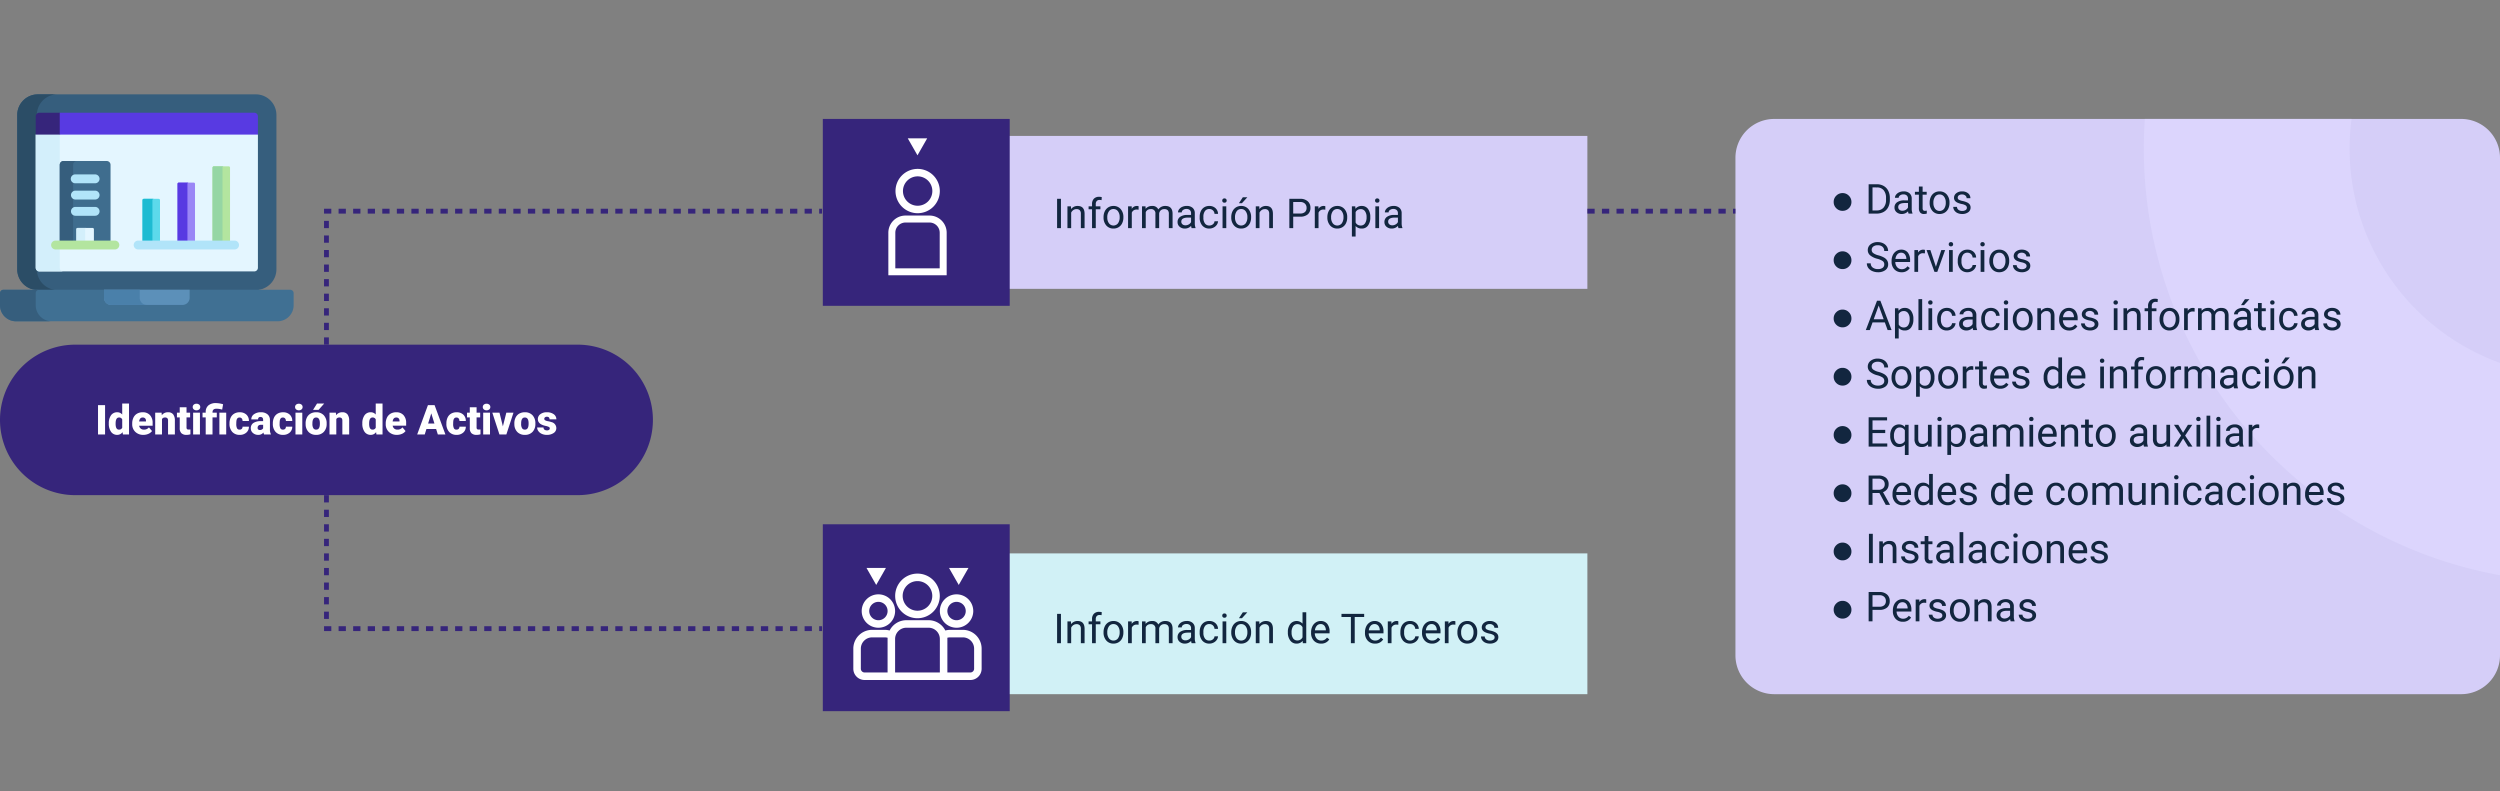 <svg xmlns="http://www.w3.org/2000/svg" xmlns:xlink="http://www.w3.org/1999/xlink" width="1030" height="326" viewBox="0 0 1030 326">
  <rect x="0" y="0" width="1030" height="326" fill="#808080" stroke="none"/>
  <defs>
    <clipPath id="clip-path">
      <rect id="Rectángulo_45008" data-name="Rectángulo 45008" width="24.029" height="43.834" fill="#fff"/>
    </clipPath>
  </defs>
  <g id="Grupo_953711" data-name="Grupo 953711" transform="translate(-285 -3687)">
    <path id="Trazado_658828" data-name="Trazado 658828" d="M31,0H238a31,31,0,0,1,0,62H31A31,31,0,0,1,31,0Z" transform="translate(285 3829)" fill="#36257b"/>
    <path id="Trazado_658829" data-name="Trazado 658829" d="M0,0H273V63H0Z" transform="translate(666 3743)" fill="#d5cef8"/>
    <path id="Trazado_658830" data-name="Trazado 658830" d="M16,0H299a16,16,0,0,1,16,16V221a16,16,0,0,1-16,16H16A16,16,0,0,1,0,221V16A16,16,0,0,1,16,0Z" transform="translate(1000 3736)" fill="#d5cef8"/>
    <path id="Trazado_658831" data-name="Trazado 658831" d="M0,0H273V58H0Z" transform="translate(666 3915)" fill="#d1f1f6"/>
    <path id="Trazado_658832" data-name="Trazado 658832" d="M14.287,16H11.382V3.914h2.905Zm1.544-4.557a5.486,5.486,0,0,1,.921-3.362,3.033,3.033,0,0,1,2.573-1.229,2.579,2.579,0,0,1,2.025.946V3.25h2.806V16H21.641l-.141-.963a2.649,2.649,0,0,1-2.191,1.129,3.027,3.027,0,0,1-2.54-1.229A5.66,5.66,0,0,1,15.831,11.443Zm2.8.174q0,2.391,1.395,2.391a1.377,1.377,0,0,0,1.328-.78V9.808a1.34,1.34,0,0,0-1.312-.8q-1.295,0-1.4,2.092Zm11.463,4.549a4.617,4.617,0,0,1-3.345-1.233,4.257,4.257,0,0,1-1.278-3.208v-.232a5.516,5.516,0,0,1,.51-2.432,3.735,3.735,0,0,1,1.49-1.631,4.5,4.5,0,0,1,2.324-.577,3.888,3.888,0,0,1,2.988,1.175,4.616,4.616,0,0,1,1.1,3.275v1.087H28.315a2.016,2.016,0,0,0,.656,1.187,1.951,1.951,0,0,0,1.312.432,2.514,2.514,0,0,0,2.075-.93l1.278,1.511a3.573,3.573,0,0,1-1.482,1.15A5.007,5.007,0,0,1,30.092,16.166Zm-.315-7.155q-1.229,0-1.461,1.627h2.822v-.216A1.386,1.386,0,0,0,30.8,9.38,1.354,1.354,0,0,0,29.776,9.011Zm7.794-1.992.091,1.054a3.046,3.046,0,0,1,2.565-1.22,2.562,2.562,0,0,1,2.1.838,3.991,3.991,0,0,1,.718,2.523V16H40.235V10.331a1.516,1.516,0,0,0-.274-1,1.267,1.267,0,0,0-1-.32,1.334,1.334,0,0,0-1.22.647V16h-2.8V7.019ZM47.847,4.786V7.019h1.478V8.961H47.847V13.07a1.049,1.049,0,0,0,.183.706.98.98,0,0,0,.722.2,4.1,4.1,0,0,0,.7-.05v2a5.163,5.163,0,0,1-1.577.241,2.93,2.93,0,0,1-2.133-.681,2.79,2.79,0,0,1-.689-2.067V8.961H43.9V7.019H45.05V4.786ZM53.375,16H50.57V7.019h2.806ZM50.4,4.694a1.26,1.26,0,0,1,.432-.985,1.826,1.826,0,0,1,2.241,0,1.26,1.26,0,0,1,.432.985,1.26,1.26,0,0,1-.432.985,1.826,1.826,0,0,1-2.241,0A1.26,1.26,0,0,1,50.4,4.694ZM55.749,16V8.961h-1.3V7.019h1.3v-.3a3.429,3.429,0,0,1,1.179-2.748,4.71,4.71,0,0,1,3.063-.9,10.869,10.869,0,0,1,2.922.481l-.382,2.208-.465-.125A7.4,7.4,0,0,0,60.157,5.4q-1.6,0-1.6,1.461v.158h1.76V8.961h-1.76V16Zm8.45,0H61.385V7.019H64.2Zm5.5-1.992a1.244,1.244,0,0,0,.913-.32,1.172,1.172,0,0,0,.315-.892h2.623A3.105,3.105,0,0,1,72.5,15.22a3.937,3.937,0,0,1-2.727.946,3.986,3.986,0,0,1-3.088-1.229,4.841,4.841,0,0,1-1.129-3.4v-.116a5.471,5.471,0,0,1,.5-2.4,3.656,3.656,0,0,1,1.448-1.6,4.319,4.319,0,0,1,2.241-.56,3.887,3.887,0,0,1,2.781.971,3.445,3.445,0,0,1,1.029,2.631H70.931a1.536,1.536,0,0,0-.34-1.071,1.175,1.175,0,0,0-.913-.374q-1.087,0-1.27,1.386a9.782,9.782,0,0,0-.058,1.212,3.842,3.842,0,0,0,.324,1.876A1.121,1.121,0,0,0,69.7,14.008ZM79.8,16a3.159,3.159,0,0,1-.266-.805,2.6,2.6,0,0,1-2.158.971,3.187,3.187,0,0,1-2.158-.768,2.444,2.444,0,0,1-.888-1.93,2.512,2.512,0,0,1,1.079-2.208,5.5,5.5,0,0,1,3.138-.747h.863v-.475q0-1.243-1.071-1.243a.875.875,0,0,0-1,.984h-2.8A2.508,2.508,0,0,1,75.65,7.665a4.657,4.657,0,0,1,2.826-.813,4.083,4.083,0,0,1,2.714.838,2.915,2.915,0,0,1,1.021,2.3v3.976a4.072,4.072,0,0,0,.382,1.893V16Zm-1.751-1.826a1.56,1.56,0,0,0,.867-.224,1.4,1.4,0,0,0,.494-.506V12.007h-.813q-1.461,0-1.461,1.312a.8.8,0,0,0,.257.618A.931.931,0,0,0,78.045,14.174Zm9.513-.166a1.244,1.244,0,0,0,.913-.32,1.172,1.172,0,0,0,.315-.892h2.623a3.105,3.105,0,0,1-1.058,2.424,3.937,3.937,0,0,1-2.727.946,3.986,3.986,0,0,1-3.088-1.229,4.841,4.841,0,0,1-1.129-3.4v-.116a5.471,5.471,0,0,1,.5-2.4,3.656,3.656,0,0,1,1.448-1.6,4.319,4.319,0,0,1,2.241-.56,3.887,3.887,0,0,1,2.781.971,3.445,3.445,0,0,1,1.029,2.631H88.786a1.536,1.536,0,0,0-.34-1.071,1.175,1.175,0,0,0-.913-.374q-1.087,0-1.27,1.386a9.782,9.782,0,0,0-.058,1.212,3.842,3.842,0,0,0,.324,1.876A1.121,1.121,0,0,0,87.558,14.008ZM95.543,16H92.738V7.019h2.806ZM92.572,4.694A1.26,1.26,0,0,1,93,3.709a1.826,1.826,0,0,1,2.241,0,1.26,1.26,0,0,1,.432.985,1.26,1.26,0,0,1-.432.985A1.826,1.826,0,0,1,93,5.68,1.26,1.26,0,0,1,92.572,4.694Zm4.341,6.732a5.3,5.3,0,0,1,.523-2.395,3.74,3.74,0,0,1,1.5-1.615,4.525,4.525,0,0,1,2.3-.564A4.13,4.13,0,0,1,104.417,8.1a4.794,4.794,0,0,1,1.162,3.4v.1a4.651,4.651,0,0,1-1.166,3.333,4.141,4.141,0,0,1-3.158,1.233,4.188,4.188,0,0,1-3.08-1.15A4.5,4.5,0,0,1,96.921,11.9Zm2.8.174a3.342,3.342,0,0,0,.39,1.826,1.3,1.3,0,0,0,1.154.581q1.494,0,1.527-2.3v-.282q0-2.416-1.544-2.416-1.4,0-1.519,2.083Zm1.909-8.351h2.955l-2.308,2.606-2.283,0Zm7.761,3.769.091,1.054a3.046,3.046,0,0,1,2.565-1.22,2.562,2.562,0,0,1,2.1.838,3.991,3.991,0,0,1,.718,2.523V16h-2.806V10.331a1.516,1.516,0,0,0-.274-1,1.267,1.267,0,0,0-1-.32,1.334,1.334,0,0,0-1.22.647V16h-2.8V7.019Zm10.9,4.424a5.486,5.486,0,0,1,.921-3.362,3.033,3.033,0,0,1,2.573-1.229A2.579,2.579,0,0,1,125.8,7.8V3.25h2.806V16H126.09l-.141-.963a2.649,2.649,0,0,1-2.191,1.129,3.027,3.027,0,0,1-2.54-1.229A5.66,5.66,0,0,1,120.28,11.443Zm2.8.174q0,2.391,1.395,2.391a1.377,1.377,0,0,0,1.328-.78V9.808a1.34,1.34,0,0,0-1.312-.8q-1.295,0-1.4,2.092Zm11.463,4.549a4.617,4.617,0,0,1-3.345-1.233,4.257,4.257,0,0,1-1.278-3.208v-.232a5.516,5.516,0,0,1,.51-2.432,3.735,3.735,0,0,1,1.49-1.631,4.5,4.5,0,0,1,2.324-.577,3.888,3.888,0,0,1,2.988,1.175,4.616,4.616,0,0,1,1.1,3.275v1.087h-5.562a2.016,2.016,0,0,0,.656,1.187,1.951,1.951,0,0,0,1.312.432,2.514,2.514,0,0,0,2.075-.93l1.278,1.511a3.573,3.573,0,0,1-1.482,1.15A5.007,5.007,0,0,1,134.54,16.166Zm-.315-7.155q-1.229,0-1.461,1.627h2.822v-.216a1.386,1.386,0,0,0-.34-1.042A1.354,1.354,0,0,0,134.225,9.011Zm16.452,4.731h-3.993l-.7,2.258h-3.113l4.433-12.086h2.739L154.512,16h-3.129Zm-3.3-2.25h2.6l-1.3-4.192Zm11.679,2.515a1.244,1.244,0,0,0,.913-.32,1.172,1.172,0,0,0,.315-.892h2.623a3.105,3.105,0,0,1-1.058,2.424,3.937,3.937,0,0,1-2.727.946,3.986,3.986,0,0,1-3.088-1.229,4.84,4.84,0,0,1-1.129-3.4v-.116a5.471,5.471,0,0,1,.5-2.4,3.656,3.656,0,0,1,1.448-1.6,4.319,4.319,0,0,1,2.241-.56,3.887,3.887,0,0,1,2.781.971,3.445,3.445,0,0,1,1.029,2.631h-2.623a1.536,1.536,0,0,0-.34-1.071,1.175,1.175,0,0,0-.913-.374q-1.087,0-1.27,1.386a9.781,9.781,0,0,0-.058,1.212,3.842,3.842,0,0,0,.324,1.876A1.121,1.121,0,0,0,159.061,14.008Zm8.292-9.222V7.019h1.478V8.961h-1.478V13.07a1.049,1.049,0,0,0,.183.706.98.98,0,0,0,.722.2,4.1,4.1,0,0,0,.7-.05v2a5.163,5.163,0,0,1-1.577.241,2.93,2.93,0,0,1-2.133-.681,2.79,2.79,0,0,1-.689-2.067V8.961H163.41V7.019h1.146V4.786ZM172.882,16h-2.806V7.019h2.806ZM169.91,4.694a1.26,1.26,0,0,1,.432-.985,1.826,1.826,0,0,1,2.241,0,1.26,1.26,0,0,1,.432.985,1.26,1.26,0,0,1-.432.985,1.826,1.826,0,0,1-2.241,0A1.26,1.26,0,0,1,169.91,4.694Zm8.276,7.977,1.419-5.653h2.947L179.622,16h-2.855l-2.93-8.981h2.955Zm4.723-1.245a5.3,5.3,0,0,1,.523-2.395,3.74,3.74,0,0,1,1.5-1.615,4.525,4.525,0,0,1,2.3-.564A4.13,4.13,0,0,1,190.413,8.1a4.794,4.794,0,0,1,1.162,3.4v.1a4.651,4.651,0,0,1-1.166,3.333,4.141,4.141,0,0,1-3.158,1.233,4.188,4.188,0,0,1-3.08-1.15,4.5,4.5,0,0,1-1.253-3.117Zm2.8.174a3.342,3.342,0,0,0,.39,1.826,1.3,1.3,0,0,0,1.154.581q1.494,0,1.527-2.3v-.282q0-2.416-1.544-2.416-1.4,0-1.519,2.083Zm11.8,1.876a.646.646,0,0,0-.374-.573,5.682,5.682,0,0,0-1.419-.448,6.473,6.473,0,0,1-1.727-.61,2.892,2.892,0,0,1-1.038-.917,2.19,2.19,0,0,1-.357-1.237,2.482,2.482,0,0,1,1.021-2.038,4.206,4.206,0,0,1,2.673-.8,4.66,4.66,0,0,1,2.855.805,2.518,2.518,0,0,1,1.079,2.117h-2.806q0-1.079-1.137-1.079a1.127,1.127,0,0,0-.739.245.758.758,0,0,0-.3.61.7.7,0,0,0,.365.606,3.451,3.451,0,0,0,1.166.382,10.079,10.079,0,0,1,1.407.357,2.556,2.556,0,0,1,2.025,2.5,2.352,2.352,0,0,1-1.092,2,4.787,4.787,0,0,1-2.826.772,4.885,4.885,0,0,1-2.059-.415,3.442,3.442,0,0,1-1.411-1.129,2.556,2.556,0,0,1-.506-1.5h2.615a1.081,1.081,0,0,0,.415.909,1.707,1.707,0,0,0,1.021.286,1.343,1.343,0,0,0,.859-.232A.743.743,0,0,0,197.51,13.477Z" transform="translate(314 3850)" fill="#fff"/>
    <path id="Trazado_658833" data-name="Trazado 658833" d="M3.113,16H1.519V3.914H3.113ZM7.238,7.019l.05,1.129A3.273,3.273,0,0,1,9.978,6.853q2.847,0,2.872,3.212V16H11.314V10.057a2.068,2.068,0,0,0-.444-1.436,1.78,1.78,0,0,0-1.357-.465,2.216,2.216,0,0,0-1.312.4A2.706,2.706,0,0,0,7.321,9.6V16H5.786V7.019ZM15.921,16V8.206H14.5V7.019h1.419V6.1a3.058,3.058,0,0,1,.772-2.233,2.916,2.916,0,0,1,2.183-.789,4.055,4.055,0,0,1,1.054.14l-.083,1.238a4.41,4.41,0,0,0-.83-.075,1.5,1.5,0,0,0-1.154.437,1.773,1.773,0,0,0-.407,1.253v.949h1.917V8.206H17.457V16Zm4.74-4.574a5.3,5.3,0,0,1,.519-2.374,3.87,3.87,0,0,1,1.444-1.627,3.932,3.932,0,0,1,2.113-.573A3.788,3.788,0,0,1,27.7,8.123,4.886,4.886,0,0,1,28.837,11.5v.108a5.351,5.351,0,0,1-.5,2.353A3.813,3.813,0,0,1,26.9,15.585a3.977,3.977,0,0,1-2.146.581,3.778,3.778,0,0,1-2.959-1.27,4.861,4.861,0,0,1-1.133-3.362Zm1.544.183a3.842,3.842,0,0,0,.693,2.4A2.349,2.349,0,0,0,26.612,14a4.2,4.2,0,0,0,.689-2.569,3.836,3.836,0,0,0-.7-2.395,2.23,2.23,0,0,0-1.864-.917,2.205,2.205,0,0,0-1.834.9A4.17,4.17,0,0,0,22.2,11.609ZM35.1,8.4a4.6,4.6,0,0,0-.755-.058A2.024,2.024,0,0,0,32.3,9.625V16H30.763V7.019h1.494l.025,1.038a2.391,2.391,0,0,1,2.142-1.2,1.569,1.569,0,0,1,.681.116Zm2.855-1.378.042,1a3.317,3.317,0,0,1,2.665-1.162A2.568,2.568,0,0,1,43.23,8.3,3.4,3.4,0,0,1,44.4,7.251a3.445,3.445,0,0,1,1.7-.4q2.955,0,3,3.129V16H47.563V10.073a2.062,2.062,0,0,0-.44-1.44,1.937,1.937,0,0,0-1.478-.477,2.036,2.036,0,0,0-1.419.51,2.071,2.071,0,0,0-.656,1.374V16H42.027V10.115a1.713,1.713,0,0,0-1.917-1.959,2.055,2.055,0,0,0-2.067,1.287V16H36.507V7.019ZM56.96,16a3.226,3.226,0,0,1-.216-.946,3.426,3.426,0,0,1-2.557,1.112,3.17,3.17,0,0,1-2.179-.751,2.43,2.43,0,0,1-.851-1.905,2.539,2.539,0,0,1,1.067-2.179,5.029,5.029,0,0,1,3-.776h1.494V9.849a1.725,1.725,0,0,0-.481-1.282,1.935,1.935,0,0,0-1.419-.477A2.239,2.239,0,0,0,53.44,8.5a1.223,1.223,0,0,0-.556,1H51.34a2.119,2.119,0,0,1,.477-1.3,3.258,3.258,0,0,1,1.295-.992,4.356,4.356,0,0,1,1.8-.365,3.551,3.551,0,0,1,2.432.776,2.8,2.8,0,0,1,.913,2.137V13.9a5.054,5.054,0,0,0,.315,1.967V16Zm-2.548-1.17a2.7,2.7,0,0,0,1.37-.374,2.259,2.259,0,0,0,.938-.971V11.642h-1.2q-2.822,0-2.822,1.652a1.4,1.4,0,0,0,.481,1.129A1.85,1.85,0,0,0,54.412,14.83Zm9.853.083a2.212,2.212,0,0,0,1.436-.5,1.752,1.752,0,0,0,.681-1.245h1.453a2.785,2.785,0,0,1-.531,1.469A3.5,3.5,0,0,1,66,15.751a3.772,3.772,0,0,1-1.731.415,3.7,3.7,0,0,1-2.918-1.224,4.877,4.877,0,0,1-1.083-3.349v-.257A5.407,5.407,0,0,1,60.745,9a3.667,3.667,0,0,1,1.382-1.585,3.926,3.926,0,0,1,2.129-.564,3.6,3.6,0,0,1,2.511.9,3.234,3.234,0,0,1,1.067,2.349H66.381a2.116,2.116,0,0,0-.66-1.432,2.053,2.053,0,0,0-1.465-.56,2.149,2.149,0,0,0-1.814.843,3.957,3.957,0,0,0-.643,2.436v.291a3.878,3.878,0,0,0,.639,2.391A2.16,2.16,0,0,0,64.265,14.913ZM71.229,16H69.693V7.019h1.536ZM69.569,4.636a.917.917,0,0,1,.228-.631.857.857,0,0,1,.677-.257.87.87,0,0,1,.681.257.907.907,0,0,1,.232.631.877.877,0,0,1-.232.623.886.886,0,0,1-.681.249.872.872,0,0,1-.677-.249A.886.886,0,0,1,69.569,4.636Zm3.71,6.79A5.3,5.3,0,0,1,73.8,9.052a3.87,3.87,0,0,1,1.444-1.627,3.932,3.932,0,0,1,2.113-.573,3.788,3.788,0,0,1,2.968,1.27A4.886,4.886,0,0,1,81.456,11.5v.108a5.351,5.351,0,0,1-.5,2.353,3.813,3.813,0,0,1-1.436,1.623,3.977,3.977,0,0,1-2.146.581,3.778,3.778,0,0,1-2.959-1.27,4.861,4.861,0,0,1-1.133-3.362Zm1.544.183a3.842,3.842,0,0,0,.693,2.4A2.349,2.349,0,0,0,79.231,14a4.2,4.2,0,0,0,.689-2.569,3.836,3.836,0,0,0-.7-2.395,2.23,2.23,0,0,0-1.864-.917,2.205,2.205,0,0,0-1.834.9A4.17,4.17,0,0,0,74.823,11.609Zm3.229-8.342h1.859l-2.225,2.44-1.237,0Zm6.782,3.752.05,1.129a3.273,3.273,0,0,1,2.689-1.295q2.847,0,2.872,3.212V16H88.91V10.057a2.068,2.068,0,0,0-.444-1.436,1.78,1.78,0,0,0-1.357-.465,2.216,2.216,0,0,0-1.312.4,2.706,2.706,0,0,0-.88,1.046V16H83.381V7.019Zm13.97,4.25V16H97.21V3.914h4.458a4.478,4.478,0,0,1,3.109,1.013A3.433,3.433,0,0,1,105.9,7.608a3.388,3.388,0,0,1-1.1,2.71,4.678,4.678,0,0,1-3.15.95Zm0-1.3h2.864a2.863,2.863,0,0,0,1.959-.6,2.2,2.2,0,0,0,.681-1.742,2.277,2.277,0,0,0-.681-1.73,2.682,2.682,0,0,0-1.868-.674H98.8ZM112.036,8.4a4.6,4.6,0,0,0-.755-.058,2.024,2.024,0,0,0-2.05,1.287V16h-1.536V7.019h1.494l.025,1.038a2.391,2.391,0,0,1,2.142-1.2,1.569,1.569,0,0,1,.681.116Zm.838,3.03a5.3,5.3,0,0,1,.519-2.374,3.87,3.87,0,0,1,1.444-1.627,3.932,3.932,0,0,1,2.113-.573,3.788,3.788,0,0,1,2.968,1.27A4.886,4.886,0,0,1,121.05,11.5v.108a5.351,5.351,0,0,1-.5,2.353,3.813,3.813,0,0,1-1.436,1.623,3.977,3.977,0,0,1-2.146.581,3.778,3.778,0,0,1-2.959-1.27,4.861,4.861,0,0,1-1.133-3.362Zm1.544.183a3.842,3.842,0,0,0,.693,2.4A2.349,2.349,0,0,0,118.826,14a4.2,4.2,0,0,0,.689-2.569,3.836,3.836,0,0,0-.7-2.395,2.23,2.23,0,0,0-1.864-.917,2.205,2.205,0,0,0-1.834.9A4.17,4.17,0,0,0,114.418,11.609Zm16.145,0a5.378,5.378,0,0,1-.938,3.3,3.006,3.006,0,0,1-2.54,1.253,3.294,3.294,0,0,1-2.573-1.038v4.325h-1.536V7.019h1.4l.075,1a3.163,3.163,0,0,1,2.606-1.162,3.063,3.063,0,0,1,2.561,1.22,5.437,5.437,0,0,1,.942,3.4Zm-1.536-.174a3.968,3.968,0,0,0-.647-2.4,2.086,2.086,0,0,0-1.776-.88,2.257,2.257,0,0,0-2.092,1.237v4.292a2.262,2.262,0,0,0,2.108,1.229,2.076,2.076,0,0,0,1.756-.876A4.332,4.332,0,0,0,129.027,11.435ZM134.182,16h-1.536V7.019h1.536Zm-1.66-11.364a.917.917,0,0,1,.228-.631.857.857,0,0,1,.677-.257.87.87,0,0,1,.681.257.907.907,0,0,1,.232.631.877.877,0,0,1-.232.623.886.886,0,0,1-.681.249.872.872,0,0,1-.677-.249A.886.886,0,0,1,132.522,4.636ZM142.184,16a3.226,3.226,0,0,1-.216-.946,3.426,3.426,0,0,1-2.557,1.112,3.17,3.17,0,0,1-2.179-.751,2.43,2.43,0,0,1-.851-1.905,2.539,2.539,0,0,1,1.067-2.179,5.029,5.029,0,0,1,3-.776h1.494V9.849a1.725,1.725,0,0,0-.481-1.282,1.935,1.935,0,0,0-1.419-.477,2.239,2.239,0,0,0-1.378.415,1.223,1.223,0,0,0-.556,1h-1.544a2.119,2.119,0,0,1,.477-1.3,3.258,3.258,0,0,1,1.295-.992,4.356,4.356,0,0,1,1.8-.365,3.551,3.551,0,0,1,2.432.776,2.8,2.8,0,0,1,.913,2.137V13.9a5.054,5.054,0,0,0,.315,1.967V16Zm-2.548-1.17a2.7,2.7,0,0,0,1.37-.374,2.259,2.259,0,0,0,.938-.971V11.642h-1.2q-2.822,0-2.822,1.652a1.4,1.4,0,0,0,.481,1.129A1.85,1.85,0,0,0,139.636,14.83Z" transform="translate(719 3765)" fill="#12263f"/>
    <path id="Trazado_658834" data-name="Trazado 658834" d="M3.113,16H1.519V3.914H3.113ZM7.238,7.019l.05,1.129A3.273,3.273,0,0,1,9.978,6.853q2.847,0,2.872,3.212V16H11.314V10.057a2.068,2.068,0,0,0-.444-1.436,1.78,1.78,0,0,0-1.357-.465,2.216,2.216,0,0,0-1.312.4A2.706,2.706,0,0,0,7.321,9.6V16H5.786V7.019ZM15.921,16V8.206H14.5V7.019h1.419V6.1a3.058,3.058,0,0,1,.772-2.233,2.916,2.916,0,0,1,2.183-.789,4.055,4.055,0,0,1,1.054.14l-.083,1.238a4.41,4.41,0,0,0-.83-.075,1.5,1.5,0,0,0-1.154.437,1.773,1.773,0,0,0-.407,1.253v.949h1.917V8.206H17.457V16Zm4.74-4.574a5.3,5.3,0,0,1,.519-2.374,3.87,3.87,0,0,1,1.444-1.627,3.932,3.932,0,0,1,2.113-.573A3.788,3.788,0,0,1,27.7,8.123,4.886,4.886,0,0,1,28.837,11.5v.108a5.351,5.351,0,0,1-.5,2.353A3.813,3.813,0,0,1,26.9,15.585a3.977,3.977,0,0,1-2.146.581,3.778,3.778,0,0,1-2.959-1.27,4.861,4.861,0,0,1-1.133-3.362Zm1.544.183a3.842,3.842,0,0,0,.693,2.4A2.349,2.349,0,0,0,26.612,14a4.2,4.2,0,0,0,.689-2.569,3.836,3.836,0,0,0-.7-2.395,2.23,2.23,0,0,0-1.864-.917,2.205,2.205,0,0,0-1.834.9A4.17,4.17,0,0,0,22.2,11.609ZM35.1,8.4a4.6,4.6,0,0,0-.755-.058A2.024,2.024,0,0,0,32.3,9.625V16H30.763V7.019h1.494l.025,1.038a2.391,2.391,0,0,1,2.142-1.2,1.569,1.569,0,0,1,.681.116Zm2.855-1.378.042,1a3.317,3.317,0,0,1,2.665-1.162A2.568,2.568,0,0,1,43.23,8.3,3.4,3.4,0,0,1,44.4,7.251a3.445,3.445,0,0,1,1.7-.4q2.955,0,3,3.129V16H47.563V10.073a2.062,2.062,0,0,0-.44-1.44,1.937,1.937,0,0,0-1.478-.477,2.036,2.036,0,0,0-1.419.51,2.071,2.071,0,0,0-.656,1.374V16H42.027V10.115a1.713,1.713,0,0,0-1.917-1.959,2.055,2.055,0,0,0-2.067,1.287V16H36.507V7.019ZM56.96,16a3.226,3.226,0,0,1-.216-.946,3.426,3.426,0,0,1-2.557,1.112,3.17,3.17,0,0,1-2.179-.751,2.43,2.43,0,0,1-.851-1.905,2.539,2.539,0,0,1,1.067-2.179,5.029,5.029,0,0,1,3-.776h1.494V9.849a1.725,1.725,0,0,0-.481-1.282,1.935,1.935,0,0,0-1.419-.477A2.239,2.239,0,0,0,53.44,8.5a1.223,1.223,0,0,0-.556,1H51.34a2.119,2.119,0,0,1,.477-1.3,3.258,3.258,0,0,1,1.295-.992,4.356,4.356,0,0,1,1.8-.365,3.551,3.551,0,0,1,2.432.776,2.8,2.8,0,0,1,.913,2.137V13.9a5.054,5.054,0,0,0,.315,1.967V16Zm-2.548-1.17a2.7,2.7,0,0,0,1.37-.374,2.259,2.259,0,0,0,.938-.971V11.642h-1.2q-2.822,0-2.822,1.652a1.4,1.4,0,0,0,.481,1.129A1.85,1.85,0,0,0,54.412,14.83Zm9.853.083a2.212,2.212,0,0,0,1.436-.5,1.752,1.752,0,0,0,.681-1.245h1.453a2.785,2.785,0,0,1-.531,1.469A3.5,3.5,0,0,1,66,15.751a3.772,3.772,0,0,1-1.731.415,3.7,3.7,0,0,1-2.918-1.224,4.877,4.877,0,0,1-1.083-3.349v-.257A5.407,5.407,0,0,1,60.745,9a3.667,3.667,0,0,1,1.382-1.585,3.926,3.926,0,0,1,2.129-.564,3.6,3.6,0,0,1,2.511.9,3.234,3.234,0,0,1,1.067,2.349H66.381a2.116,2.116,0,0,0-.66-1.432,2.053,2.053,0,0,0-1.465-.56,2.149,2.149,0,0,0-1.814.843,3.957,3.957,0,0,0-.643,2.436v.291a3.878,3.878,0,0,0,.639,2.391A2.16,2.16,0,0,0,64.265,14.913ZM71.229,16H69.693V7.019h1.536ZM69.569,4.636a.917.917,0,0,1,.228-.631.857.857,0,0,1,.677-.257.87.87,0,0,1,.681.257.907.907,0,0,1,.232.631.877.877,0,0,1-.232.623.886.886,0,0,1-.681.249.872.872,0,0,1-.677-.249A.886.886,0,0,1,69.569,4.636Zm3.71,6.79A5.3,5.3,0,0,1,73.8,9.052a3.87,3.87,0,0,1,1.444-1.627,3.932,3.932,0,0,1,2.113-.573,3.788,3.788,0,0,1,2.968,1.27A4.886,4.886,0,0,1,81.456,11.5v.108a5.351,5.351,0,0,1-.5,2.353,3.813,3.813,0,0,1-1.436,1.623,3.977,3.977,0,0,1-2.146.581,3.778,3.778,0,0,1-2.959-1.27,4.861,4.861,0,0,1-1.133-3.362Zm1.544.183a3.842,3.842,0,0,0,.693,2.4A2.349,2.349,0,0,0,79.231,14a4.2,4.2,0,0,0,.689-2.569,3.836,3.836,0,0,0-.7-2.395,2.23,2.23,0,0,0-1.864-.917,2.205,2.205,0,0,0-1.834.9A4.17,4.17,0,0,0,74.823,11.609Zm3.229-8.342h1.859l-2.225,2.44-1.237,0Zm6.782,3.752.05,1.129a3.273,3.273,0,0,1,2.689-1.295q2.847,0,2.872,3.212V16H88.91V10.057a2.068,2.068,0,0,0-.444-1.436,1.78,1.78,0,0,0-1.357-.465,2.216,2.216,0,0,0-1.312.4,2.706,2.706,0,0,0-.88,1.046V16H83.381V7.019ZM96.6,11.435a5.261,5.261,0,0,1,.979-3.324,3.333,3.333,0,0,1,5.063-.178V3.25h1.536V16h-1.411l-.075-.963a3.127,3.127,0,0,1-2.565,1.129,3.068,3.068,0,0,1-2.544-1.278,5.321,5.321,0,0,1-.984-3.337Zm1.536.174A3.984,3.984,0,0,0,98.763,14a2.039,2.039,0,0,0,1.743.863,2.24,2.24,0,0,0,2.133-1.312V9.426a2.257,2.257,0,0,0-2.117-1.27,2.049,2.049,0,0,0-1.76.872A4.386,4.386,0,0,0,98.132,11.609Zm12.152,4.557a3.924,3.924,0,0,1-2.972-1.2,4.452,4.452,0,0,1-1.146-3.208v-.282a5.39,5.39,0,0,1,.51-2.386,3.982,3.982,0,0,1,1.428-1.644,3.59,3.59,0,0,1,1.988-.594,3.364,3.364,0,0,1,2.723,1.154,5,5,0,0,1,.971,3.3v.639H107.7a3.193,3.193,0,0,0,.776,2.146,2.44,2.44,0,0,0,1.888.818,2.675,2.675,0,0,0,1.378-.332,3.462,3.462,0,0,0,.988-.88l.938.73A3.772,3.772,0,0,1,110.284,16.166Zm-.191-8.052a2.048,2.048,0,0,0-1.561.677,3.288,3.288,0,0,0-.78,1.9h4.5v-.116a2.925,2.925,0,0,0-.631-1.814A1.928,1.928,0,0,0,110.093,8.114Zm17.938-2.9h-3.885V16h-1.585V5.217h-3.876v-1.3h9.347Zm4.458,10.949a3.924,3.924,0,0,1-2.972-1.2,4.452,4.452,0,0,1-1.146-3.208v-.282a5.39,5.39,0,0,1,.51-2.386,3.982,3.982,0,0,1,1.428-1.644,3.59,3.59,0,0,1,1.988-.594,3.364,3.364,0,0,1,2.723,1.154,5,5,0,0,1,.971,3.3v.639h-6.084a3.193,3.193,0,0,0,.776,2.146,2.44,2.44,0,0,0,1.888.818,2.675,2.675,0,0,0,1.378-.332,3.462,3.462,0,0,0,.988-.88l.938.73A3.772,3.772,0,0,1,132.489,16.166ZM132.3,8.114a2.048,2.048,0,0,0-1.561.677,3.288,3.288,0,0,0-.78,1.9h4.5v-.116a2.925,2.925,0,0,0-.631-1.814A1.928,1.928,0,0,0,132.3,8.114Zm9.812.282a4.6,4.6,0,0,0-.755-.058,2.024,2.024,0,0,0-2.05,1.287V16h-1.536V7.019h1.494l.025,1.038a2.391,2.391,0,0,1,2.142-1.2,1.569,1.569,0,0,1,.681.116Zm4.856,6.516a2.212,2.212,0,0,0,1.436-.5,1.752,1.752,0,0,0,.681-1.245h1.453A2.785,2.785,0,0,1,150,14.639a3.5,3.5,0,0,1-1.307,1.112,3.772,3.772,0,0,1-1.731.415,3.7,3.7,0,0,1-2.918-1.224,4.877,4.877,0,0,1-1.083-3.349v-.257A5.407,5.407,0,0,1,143.446,9a3.667,3.667,0,0,1,1.382-1.585,3.926,3.926,0,0,1,2.129-.564,3.6,3.6,0,0,1,2.511.9,3.234,3.234,0,0,1,1.067,2.349h-1.453a2.116,2.116,0,0,0-.66-1.432,2.053,2.053,0,0,0-1.465-.56,2.149,2.149,0,0,0-1.814.843,3.957,3.957,0,0,0-.643,2.436v.291a3.878,3.878,0,0,0,.639,2.391A2.16,2.16,0,0,0,146.965,14.913Zm9.023,1.253a3.924,3.924,0,0,1-2.972-1.2,4.452,4.452,0,0,1-1.146-3.208v-.282a5.39,5.39,0,0,1,.51-2.386,3.982,3.982,0,0,1,1.428-1.644,3.59,3.59,0,0,1,1.988-.594,3.364,3.364,0,0,1,2.723,1.154,5,5,0,0,1,.971,3.3v.639h-6.084a3.193,3.193,0,0,0,.776,2.146,2.44,2.44,0,0,0,1.888.818,2.675,2.675,0,0,0,1.378-.332,3.462,3.462,0,0,0,.988-.88l.938.73A3.772,3.772,0,0,1,155.988,16.166ZM155.8,8.114a2.048,2.048,0,0,0-1.561.677,3.288,3.288,0,0,0-.78,1.9h4.5v-.116a2.925,2.925,0,0,0-.631-1.814A1.928,1.928,0,0,0,155.8,8.114Zm9.812.282a4.6,4.6,0,0,0-.755-.058,2.024,2.024,0,0,0-2.05,1.287V16h-1.536V7.019h1.494l.025,1.038a2.391,2.391,0,0,1,2.142-1.2,1.569,1.569,0,0,1,.681.116Zm.838,3.03a5.3,5.3,0,0,1,.519-2.374,3.87,3.87,0,0,1,1.444-1.627,3.932,3.932,0,0,1,2.113-.573,3.788,3.788,0,0,1,2.968,1.27,4.886,4.886,0,0,1,1.133,3.378v.108a5.351,5.351,0,0,1-.5,2.353,3.813,3.813,0,0,1-1.436,1.623,3.977,3.977,0,0,1-2.146.581,3.778,3.778,0,0,1-2.959-1.27,4.861,4.861,0,0,1-1.133-3.362Zm1.544.183a3.842,3.842,0,0,0,.693,2.4A2.349,2.349,0,0,0,172.4,14a4.2,4.2,0,0,0,.689-2.569,3.836,3.836,0,0,0-.7-2.395,2.23,2.23,0,0,0-1.864-.917,2.205,2.205,0,0,0-1.834.9A4.17,4.17,0,0,0,167.991,11.609Zm13.788,2.009a1.13,1.13,0,0,0-.469-.967,4.514,4.514,0,0,0-1.635-.594,7.731,7.731,0,0,1-1.851-.6,2.633,2.633,0,0,1-1.013-.83,1.986,1.986,0,0,1-.328-1.146,2.33,2.33,0,0,1,.934-1.868,3.647,3.647,0,0,1,2.386-.764,3.753,3.753,0,0,1,2.478.789,2.5,2.5,0,0,1,.95,2.017h-1.544a1.386,1.386,0,0,0-.535-1.087,2.006,2.006,0,0,0-1.349-.457,2.1,2.1,0,0,0-1.312.365,1.15,1.15,0,0,0-.473.955.932.932,0,0,0,.44.838,5.413,5.413,0,0,0,1.59.54,8.283,8.283,0,0,1,1.864.614,2.718,2.718,0,0,1,1.058.859,2.112,2.112,0,0,1,.344,1.224,2.3,2.3,0,0,1-.963,1.93,4.039,4.039,0,0,1-2.5.726,4.523,4.523,0,0,1-1.909-.382,3.105,3.105,0,0,1-1.3-1.067,2.571,2.571,0,0,1-.469-1.482h1.536a1.59,1.59,0,0,0,.618,1.224,2.4,2.4,0,0,0,1.523.452,2.476,2.476,0,0,0,1.4-.353A1.084,1.084,0,0,0,181.779,13.618Z" transform="translate(719 3936)" fill="#12263f"/>
    <path id="hacker-working-in-the-darkness" d="M258.97,243.763h87.492a93.885,93.885,0,0,1,100.508-61.171V97.431q-6.078-.413-12.262-.418A178.618,178.618,0,0,0,258.97,243.763Z" transform="translate(1071.237 4182.971) rotate(-90)" fill="#dfd9ff" opacity="0.68"/>
    <path id="Trazado_658835" data-name="Trazado 658835" d="M0,0H77V77H0Z" transform="translate(701 3813) rotate(180)" fill="#36257b"/>
    <path id="Trazado_658836" data-name="Trazado 658836" d="M0,0H77V77H0Z" transform="translate(701 3980) rotate(180)" fill="#36257b"/>
    <path id="Trazado_658837" data-name="Trazado 658837" d="M8.791,13.2A3.531,3.531,0,0,1,7.724,15.8a3.512,3.512,0,0,1-2.577,1.067,3.545,3.545,0,0,1-2.6-1.067A3.524,3.524,0,0,1,1.478,13.2a3.48,3.48,0,0,1,1.087-2.594A3.556,3.556,0,0,1,5.13,9.55a3.514,3.514,0,0,1,2.59,1.079A3.527,3.527,0,0,1,8.791,13.2ZM15.879,18V5.914h3.412a5.492,5.492,0,0,1,2.789.7A4.716,4.716,0,0,1,23.952,8.6a6.457,6.457,0,0,1,.668,2.955v.772a6.48,6.48,0,0,1-.66,3,4.642,4.642,0,0,1-1.884,1.976A5.842,5.842,0,0,1,19.225,18ZM17.473,7.217V16.7H19.15a3.648,3.648,0,0,0,2.868-1.146,4.737,4.737,0,0,0,1.025-3.265v-.706a4.812,4.812,0,0,0-.967-3.2,3.441,3.441,0,0,0-2.743-1.159ZM32.332,18a3.226,3.226,0,0,1-.216-.946,3.426,3.426,0,0,1-2.557,1.112,3.17,3.17,0,0,1-2.179-.751,2.43,2.43,0,0,1-.851-1.905A2.539,2.539,0,0,1,27.6,13.331a5.029,5.029,0,0,1,3-.776h1.494v-.706a1.725,1.725,0,0,0-.481-1.282,1.935,1.935,0,0,0-1.419-.477,2.239,2.239,0,0,0-1.378.415,1.223,1.223,0,0,0-.556,1H26.712a2.119,2.119,0,0,1,.477-1.3,3.258,3.258,0,0,1,1.295-.992,4.356,4.356,0,0,1,1.8-.365,3.551,3.551,0,0,1,2.432.776,2.8,2.8,0,0,1,.913,2.137V15.9a5.054,5.054,0,0,0,.315,1.967V18Zm-2.548-1.17a2.7,2.7,0,0,0,1.37-.374,2.259,2.259,0,0,0,.938-.971V13.642h-1.2q-2.822,0-2.822,1.652a1.4,1.4,0,0,0,.481,1.129A1.85,1.85,0,0,0,29.783,16.83Zm8.334-9.986V9.019h1.677v1.187H38.117v5.577a1.247,1.247,0,0,0,.224.81.943.943,0,0,0,.764.27,3.718,3.718,0,0,0,.73-.1V18a4.478,4.478,0,0,1-1.179.165,1.912,1.912,0,0,1-1.552-.623,2.675,2.675,0,0,1-.523-1.768v-5.57H34.946V9.019h1.635V6.844Zm2.9,6.583a5.3,5.3,0,0,1,.519-2.374,3.87,3.87,0,0,1,1.444-1.627,3.932,3.932,0,0,1,2.113-.573,3.788,3.788,0,0,1,2.968,1.27A4.886,4.886,0,0,1,49.19,13.5v.108a5.351,5.351,0,0,1-.5,2.353,3.813,3.813,0,0,1-1.436,1.623,3.977,3.977,0,0,1-2.146.581,3.778,3.778,0,0,1-2.959-1.27,4.861,4.861,0,0,1-1.133-3.362Zm1.544.183a3.842,3.842,0,0,0,.693,2.4A2.349,2.349,0,0,0,46.966,16a4.2,4.2,0,0,0,.689-2.569,3.836,3.836,0,0,0-.7-2.395,2.23,2.23,0,0,0-1.864-.917,2.205,2.205,0,0,0-1.834.9A4.17,4.17,0,0,0,42.558,13.609Zm13.788,2.009a1.13,1.13,0,0,0-.469-.967,4.514,4.514,0,0,0-1.635-.594,7.731,7.731,0,0,1-1.851-.6,2.633,2.633,0,0,1-1.013-.83,1.986,1.986,0,0,1-.328-1.146,2.33,2.33,0,0,1,.934-1.868,3.647,3.647,0,0,1,2.386-.764,3.753,3.753,0,0,1,2.478.789,2.5,2.5,0,0,1,.95,2.017H56.254a1.386,1.386,0,0,0-.535-1.087,2.006,2.006,0,0,0-1.349-.457,2.1,2.1,0,0,0-1.312.365,1.15,1.15,0,0,0-.473.955.932.932,0,0,0,.44.838,5.413,5.413,0,0,0,1.59.54,8.283,8.283,0,0,1,1.864.614,2.718,2.718,0,0,1,1.058.859,2.112,2.112,0,0,1,.344,1.224,2.3,2.3,0,0,1-.963,1.93,4.039,4.039,0,0,1-2.5.726,4.523,4.523,0,0,1-1.909-.382,3.105,3.105,0,0,1-1.3-1.067,2.571,2.571,0,0,1-.469-1.482h1.536A1.59,1.59,0,0,0,52.9,16.46a2.4,2.4,0,0,0,1.523.452,2.476,2.476,0,0,0,1.4-.353A1.084,1.084,0,0,0,56.346,15.618ZM8.791,37.2A3.531,3.531,0,0,1,7.724,39.8a3.512,3.512,0,0,1-2.577,1.067,3.545,3.545,0,0,1-2.6-1.067A3.524,3.524,0,0,1,1.478,37.2a3.48,3.48,0,0,1,1.087-2.594A3.556,3.556,0,0,1,5.13,33.55a3.514,3.514,0,0,1,2.59,1.079A3.527,3.527,0,0,1,8.791,37.2Zm10.65-.589a7.494,7.494,0,0,1-2.984-1.448,2.768,2.768,0,0,1-.934-2.121,2.923,2.923,0,0,1,1.141-2.362,4.536,4.536,0,0,1,2.968-.934,4.951,4.951,0,0,1,2.22.481,3.651,3.651,0,0,1,1.511,1.328,3.4,3.4,0,0,1,.535,1.851H22.3a2.21,2.21,0,0,0-.7-1.729,2.835,2.835,0,0,0-1.967-.629,2.9,2.9,0,0,0-1.839.52,1.734,1.734,0,0,0-.66,1.443,1.56,1.56,0,0,0,.627,1.252,6.147,6.147,0,0,0,2.133.936,9.9,9.9,0,0,1,2.357.935,3.577,3.577,0,0,1,1.262,1.191,3.04,3.04,0,0,1,.411,1.6,2.824,2.824,0,0,1-1.146,2.353,4.884,4.884,0,0,1-3.063.884,5.681,5.681,0,0,1-2.324-.477,3.911,3.911,0,0,1-1.664-1.307,3.191,3.191,0,0,1-.585-1.884h1.6a2.082,2.082,0,0,0,.809,1.731,3.408,3.408,0,0,0,2.162.635,3.133,3.133,0,0,0,1.934-.515,1.672,1.672,0,0,0,.672-1.4,1.641,1.641,0,0,0-.623-1.374A7.177,7.177,0,0,0,19.44,36.613Zm10.011,5.553a3.924,3.924,0,0,1-2.972-1.2,4.452,4.452,0,0,1-1.146-3.208v-.282a5.39,5.39,0,0,1,.51-2.386,3.982,3.982,0,0,1,1.428-1.644,3.59,3.59,0,0,1,1.988-.594,3.364,3.364,0,0,1,2.723,1.154,5,5,0,0,1,.971,3.3v.639H26.87a3.193,3.193,0,0,0,.776,2.146,2.44,2.44,0,0,0,1.888.818,2.675,2.675,0,0,0,1.378-.332,3.462,3.462,0,0,0,.988-.88l.938.73A3.772,3.772,0,0,1,29.451,42.166Zm-.191-8.052a2.048,2.048,0,0,0-1.561.677,3.288,3.288,0,0,0-.78,1.9h4.5v-.116a2.925,2.925,0,0,0-.631-1.814A1.928,1.928,0,0,0,29.26,34.114Zm9.812.282a4.6,4.6,0,0,0-.755-.058,2.024,2.024,0,0,0-2.05,1.287V42H34.73V33.019h1.494l.025,1.038a2.391,2.391,0,0,1,2.142-1.2,1.569,1.569,0,0,1,.681.116Zm4.524,5.52,2.225-6.9h1.569L44.168,42H43l-3.254-8.981h1.569ZM50.535,42H49V33.019h1.536Zm-1.66-11.364a.917.917,0,0,1,.228-.631.857.857,0,0,1,.677-.257.87.87,0,0,1,.681.257.907.907,0,0,1,.232.631.877.877,0,0,1-.232.623.886.886,0,0,1-.681.249.872.872,0,0,1-.677-.249A.886.886,0,0,1,48.875,30.636Zm7.72,10.276a2.212,2.212,0,0,0,1.436-.5,1.752,1.752,0,0,0,.681-1.245h1.453a2.785,2.785,0,0,1-.531,1.469,3.5,3.5,0,0,1-1.307,1.112,3.772,3.772,0,0,1-1.731.415,3.7,3.7,0,0,1-2.918-1.224,4.877,4.877,0,0,1-1.083-3.349v-.257A5.407,5.407,0,0,1,53.075,35a3.667,3.667,0,0,1,1.382-1.585,3.926,3.926,0,0,1,2.129-.564,3.6,3.6,0,0,1,2.511.9,3.234,3.234,0,0,1,1.067,2.349H58.711a2.116,2.116,0,0,0-.66-1.432,2.053,2.053,0,0,0-1.465-.56,2.149,2.149,0,0,0-1.814.843,3.957,3.957,0,0,0-.643,2.436v.291a3.878,3.878,0,0,0,.639,2.391A2.16,2.16,0,0,0,56.595,40.913ZM63.559,42H62.023V33.019h1.536ZM61.9,30.636a.917.917,0,0,1,.228-.631.857.857,0,0,1,.677-.257.87.87,0,0,1,.681.257.907.907,0,0,1,.232.631.877.877,0,0,1-.232.623.886.886,0,0,1-.681.249.872.872,0,0,1-.677-.249A.886.886,0,0,1,61.9,30.636Zm3.71,6.79a5.3,5.3,0,0,1,.519-2.374,3.87,3.87,0,0,1,1.444-1.627,3.932,3.932,0,0,1,2.113-.573,3.788,3.788,0,0,1,2.968,1.27A4.886,4.886,0,0,1,73.786,37.5v.108a5.351,5.351,0,0,1-.5,2.353,3.813,3.813,0,0,1-1.436,1.623,3.977,3.977,0,0,1-2.146.581,3.778,3.778,0,0,1-2.959-1.27,4.861,4.861,0,0,1-1.133-3.362Zm1.544.183a3.842,3.842,0,0,0,.693,2.4A2.349,2.349,0,0,0,71.561,40a4.2,4.2,0,0,0,.689-2.569,3.836,3.836,0,0,0-.7-2.395,2.23,2.23,0,0,0-1.864-.917,2.205,2.205,0,0,0-1.834.9A4.17,4.17,0,0,0,67.153,37.609Zm13.788,2.009a1.131,1.131,0,0,0-.469-.967,4.514,4.514,0,0,0-1.635-.594,7.731,7.731,0,0,1-1.851-.6,2.633,2.633,0,0,1-1.013-.83,1.986,1.986,0,0,1-.328-1.146,2.33,2.33,0,0,1,.934-1.868,3.647,3.647,0,0,1,2.386-.764,3.753,3.753,0,0,1,2.478.789,2.5,2.5,0,0,1,.95,2.017H80.85a1.386,1.386,0,0,0-.535-1.087,2.006,2.006,0,0,0-1.349-.457,2.1,2.1,0,0,0-1.312.365,1.15,1.15,0,0,0-.473.955.932.932,0,0,0,.44.838,5.413,5.413,0,0,0,1.59.54,8.283,8.283,0,0,1,1.864.614,2.718,2.718,0,0,1,1.058.859,2.112,2.112,0,0,1,.344,1.224,2.3,2.3,0,0,1-.963,1.93,4.039,4.039,0,0,1-2.5.726,4.523,4.523,0,0,1-1.909-.382,3.105,3.105,0,0,1-1.3-1.067,2.571,2.571,0,0,1-.469-1.482h1.536a1.59,1.59,0,0,0,.618,1.224,2.4,2.4,0,0,0,1.523.452,2.476,2.476,0,0,0,1.4-.353A1.084,1.084,0,0,0,80.941,39.618ZM8.791,61.2A3.531,3.531,0,0,1,7.724,63.8a3.512,3.512,0,0,1-2.577,1.067,3.545,3.545,0,0,1-2.6-1.067A3.524,3.524,0,0,1,1.478,61.2a3.48,3.48,0,0,1,1.087-2.594A3.556,3.556,0,0,1,5.13,57.55a3.514,3.514,0,0,1,2.59,1.079A3.527,3.527,0,0,1,8.791,61.2Zm13.763,1.635H17.49L16.353,66H14.709l4.615-12.086h1.395L25.342,66H23.707Zm-4.582-1.3H22.08l-2.059-5.653Zm16.344.075a5.378,5.378,0,0,1-.938,3.3,3.006,3.006,0,0,1-2.54,1.253,3.294,3.294,0,0,1-2.573-1.038v4.325H26.729V57.019h1.4l.075,1a3.163,3.163,0,0,1,2.606-1.162,3.063,3.063,0,0,1,2.561,1.22,5.437,5.437,0,0,1,.942,3.4Zm-1.536-.174a3.968,3.968,0,0,0-.647-2.4,2.086,2.086,0,0,0-1.776-.88,2.257,2.257,0,0,0-2.092,1.237v4.292a2.262,2.262,0,0,0,2.108,1.229,2.076,2.076,0,0,0,1.756-.876A4.332,4.332,0,0,0,32.78,61.435ZM37.935,66H36.4V53.25h1.536Zm4.125,0H40.524V57.019H42.06ZM40.4,54.636a.917.917,0,0,1,.228-.631.857.857,0,0,1,.677-.257.87.87,0,0,1,.681.257.907.907,0,0,1,.232.631.877.877,0,0,1-.232.623.886.886,0,0,1-.681.249.872.872,0,0,1-.677-.249A.886.886,0,0,1,40.4,54.636Zm7.72,10.276a2.212,2.212,0,0,0,1.436-.5,1.752,1.752,0,0,0,.681-1.245h1.453a2.785,2.785,0,0,1-.531,1.469,3.5,3.5,0,0,1-1.307,1.112,3.772,3.772,0,0,1-1.731.415A3.7,3.7,0,0,1,45.2,64.942a4.877,4.877,0,0,1-1.083-3.349v-.257A5.407,5.407,0,0,1,44.6,59a3.667,3.667,0,0,1,1.382-1.585,3.926,3.926,0,0,1,2.129-.564,3.6,3.6,0,0,1,2.511.9,3.234,3.234,0,0,1,1.067,2.349H50.236a2.116,2.116,0,0,0-.66-1.432,2.053,2.053,0,0,0-1.465-.56,2.149,2.149,0,0,0-1.814.843,3.957,3.957,0,0,0-.643,2.436v.291a3.878,3.878,0,0,0,.639,2.391A2.16,2.16,0,0,0,48.12,64.913ZM58.96,66a3.226,3.226,0,0,1-.216-.946,3.426,3.426,0,0,1-2.557,1.112,3.17,3.17,0,0,1-2.179-.751,2.43,2.43,0,0,1-.851-1.905,2.539,2.539,0,0,1,1.067-2.179,5.029,5.029,0,0,1,3-.776H58.72v-.706a1.725,1.725,0,0,0-.481-1.282,1.935,1.935,0,0,0-1.419-.477,2.239,2.239,0,0,0-1.378.415,1.223,1.223,0,0,0-.556,1H53.341a2.119,2.119,0,0,1,.477-1.3,3.258,3.258,0,0,1,1.295-.992,4.356,4.356,0,0,1,1.8-.365,3.551,3.551,0,0,1,2.432.776,2.8,2.8,0,0,1,.913,2.137V63.9a5.054,5.054,0,0,0,.315,1.967V66Zm-2.548-1.17a2.7,2.7,0,0,0,1.37-.374,2.259,2.259,0,0,0,.938-.971V61.642h-1.2q-2.822,0-2.822,1.652a1.4,1.4,0,0,0,.481,1.129A1.85,1.85,0,0,0,56.412,64.83Zm9.853.083a2.212,2.212,0,0,0,1.436-.5,1.752,1.752,0,0,0,.681-1.245h1.453a2.785,2.785,0,0,1-.531,1.469A3.5,3.5,0,0,1,68,65.751a3.772,3.772,0,0,1-1.731.415,3.7,3.7,0,0,1-2.918-1.224,4.877,4.877,0,0,1-1.083-3.349v-.257A5.407,5.407,0,0,1,62.746,59a3.667,3.667,0,0,1,1.382-1.585,3.926,3.926,0,0,1,2.129-.564,3.6,3.6,0,0,1,2.511.9,3.234,3.234,0,0,1,1.067,2.349H68.382a2.116,2.116,0,0,0-.66-1.432,2.053,2.053,0,0,0-1.465-.56,2.149,2.149,0,0,0-1.814.843,3.957,3.957,0,0,0-.643,2.436v.291a3.878,3.878,0,0,0,.639,2.391A2.16,2.16,0,0,0,66.265,64.913ZM73.229,66H71.694V57.019h1.536Zm-1.66-11.364a.917.917,0,0,1,.228-.631.857.857,0,0,1,.677-.257.87.87,0,0,1,.681.257.907.907,0,0,1,.232.631.877.877,0,0,1-.232.623.886.886,0,0,1-.681.249.872.872,0,0,1-.677-.249A.886.886,0,0,1,71.569,54.636Zm3.71,6.79a5.3,5.3,0,0,1,.519-2.374,3.87,3.87,0,0,1,1.444-1.627,3.932,3.932,0,0,1,2.113-.573,3.788,3.788,0,0,1,2.968,1.27A4.886,4.886,0,0,1,83.456,61.5v.108a5.351,5.351,0,0,1-.5,2.353,3.813,3.813,0,0,1-1.436,1.623,3.977,3.977,0,0,1-2.146.581,3.778,3.778,0,0,1-2.959-1.27,4.861,4.861,0,0,1-1.133-3.362Zm1.544.183a3.842,3.842,0,0,0,.693,2.4A2.349,2.349,0,0,0,81.231,64a4.2,4.2,0,0,0,.689-2.569,3.836,3.836,0,0,0-.7-2.395,2.23,2.23,0,0,0-1.864-.917,2.205,2.205,0,0,0-1.834.9A4.17,4.17,0,0,0,76.824,61.609Zm10.011-4.59.05,1.129a3.273,3.273,0,0,1,2.689-1.295q2.847,0,2.872,3.212V66H90.91V60.057a2.068,2.068,0,0,0-.444-1.436,1.78,1.78,0,0,0-1.357-.465,2.216,2.216,0,0,0-1.312.4,2.706,2.706,0,0,0-.88,1.046V66H85.382V57.019Zm11.654,9.147a3.924,3.924,0,0,1-2.972-1.2,4.452,4.452,0,0,1-1.146-3.208v-.282a5.39,5.39,0,0,1,.51-2.386,3.982,3.982,0,0,1,1.428-1.644,3.59,3.59,0,0,1,1.988-.594,3.364,3.364,0,0,1,2.723,1.154,5,5,0,0,1,.971,3.3v.639H95.907a3.193,3.193,0,0,0,.776,2.146,2.44,2.44,0,0,0,1.888.818,2.675,2.675,0,0,0,1.378-.332,3.462,3.462,0,0,0,.988-.88l.938.73A3.772,3.772,0,0,1,98.489,66.166ZM98.3,58.114a2.048,2.048,0,0,0-1.561.677,3.288,3.288,0,0,0-.78,1.9h4.5v-.116a2.925,2.925,0,0,0-.631-1.814A1.928,1.928,0,0,0,98.3,58.114Zm10.7,5.5a1.131,1.131,0,0,0-.469-.967,4.514,4.514,0,0,0-1.635-.594,7.731,7.731,0,0,1-1.851-.6,2.633,2.633,0,0,1-1.013-.83,1.986,1.986,0,0,1-.328-1.146,2.33,2.33,0,0,1,.934-1.868,3.647,3.647,0,0,1,2.386-.764,3.753,3.753,0,0,1,2.478.789,2.5,2.5,0,0,1,.95,2.017h-1.544a1.386,1.386,0,0,0-.535-1.087,2.006,2.006,0,0,0-1.349-.457,2.1,2.1,0,0,0-1.312.365,1.15,1.15,0,0,0-.473.955.932.932,0,0,0,.44.838,5.413,5.413,0,0,0,1.59.54,8.283,8.283,0,0,1,1.864.614,2.718,2.718,0,0,1,1.058.859,2.112,2.112,0,0,1,.344,1.224,2.3,2.3,0,0,1-.963,1.93,4.039,4.039,0,0,1-2.5.726,4.523,4.523,0,0,1-1.909-.382,3.105,3.105,0,0,1-1.3-1.067,2.571,2.571,0,0,1-.469-1.482h1.536a1.59,1.59,0,0,0,.618,1.224,2.4,2.4,0,0,0,1.523.452,2.476,2.476,0,0,0,1.4-.353A1.084,1.084,0,0,0,109,63.618ZM118.411,66h-1.536V57.019h1.536Zm-1.66-11.364a.917.917,0,0,1,.228-.631.857.857,0,0,1,.677-.257.87.87,0,0,1,.681.257.907.907,0,0,1,.232.631.877.877,0,0,1-.232.623.886.886,0,0,1-.681.249.872.872,0,0,1-.677-.249A.886.886,0,0,1,116.75,54.636Zm5.57,2.382.05,1.129a3.273,3.273,0,0,1,2.689-1.295q2.847,0,2.872,3.212V66H126.4V60.057a2.068,2.068,0,0,0-.444-1.436,1.78,1.78,0,0,0-1.357-.465,2.216,2.216,0,0,0-1.312.4,2.706,2.706,0,0,0-.88,1.046V66h-1.536V57.019ZM131,66V58.206h-1.419V57.019H131V56.1a3.058,3.058,0,0,1,.772-2.233,2.916,2.916,0,0,1,2.183-.789,4.054,4.054,0,0,1,1.054.14l-.083,1.238a4.41,4.41,0,0,0-.83-.075,1.5,1.5,0,0,0-1.154.437,1.773,1.773,0,0,0-.407,1.253v.949h1.917v1.187h-1.917V66Zm4.74-4.574a5.3,5.3,0,0,1,.519-2.374,3.87,3.87,0,0,1,1.444-1.627,3.932,3.932,0,0,1,2.113-.573,3.788,3.788,0,0,1,2.968,1.27,4.886,4.886,0,0,1,1.133,3.378v.108a5.351,5.351,0,0,1-.5,2.353,3.813,3.813,0,0,1-1.436,1.623,3.977,3.977,0,0,1-2.146.581,3.778,3.778,0,0,1-2.959-1.27,4.861,4.861,0,0,1-1.133-3.362Zm1.544.183a3.842,3.842,0,0,0,.693,2.4A2.349,2.349,0,0,0,141.694,64a4.2,4.2,0,0,0,.689-2.569,3.836,3.836,0,0,0-.7-2.395,2.23,2.23,0,0,0-1.864-.917,2.205,2.205,0,0,0-1.834.9A4.17,4.17,0,0,0,137.287,61.609Zm12.9-3.212a4.6,4.6,0,0,0-.755-.058,2.024,2.024,0,0,0-2.05,1.287V66h-1.536V57.019h1.494l.025,1.038a2.391,2.391,0,0,1,2.142-1.2,1.569,1.569,0,0,1,.681.116Zm2.855-1.378.042,1a3.317,3.317,0,0,1,2.665-1.162,2.568,2.568,0,0,1,2.565,1.444,3.4,3.4,0,0,1,1.166-1.046,3.445,3.445,0,0,1,1.7-.4q2.955,0,3,3.129V66h-1.536V60.073a2.062,2.062,0,0,0-.44-1.44,1.937,1.937,0,0,0-1.478-.477,2.036,2.036,0,0,0-1.419.51,2.071,2.071,0,0,0-.656,1.374V66h-1.544V60.115a1.713,1.713,0,0,0-1.917-1.959,2.055,2.055,0,0,0-2.067,1.287V66h-1.536V57.019Zm19,8.981a3.226,3.226,0,0,1-.216-.946,3.426,3.426,0,0,1-2.557,1.112,3.17,3.17,0,0,1-2.179-.751,2.43,2.43,0,0,1-.851-1.905,2.539,2.539,0,0,1,1.067-2.179,5.029,5.029,0,0,1,3-.776H171.8v-.706a1.725,1.725,0,0,0-.481-1.282,1.935,1.935,0,0,0-1.419-.477,2.239,2.239,0,0,0-1.378.415,1.223,1.223,0,0,0-.556,1h-1.544a2.119,2.119,0,0,1,.477-1.3,3.258,3.258,0,0,1,1.295-.992,4.356,4.356,0,0,1,1.8-.365,3.551,3.551,0,0,1,2.432.776,2.8,2.8,0,0,1,.913,2.137V63.9a5.054,5.054,0,0,0,.315,1.967V66Zm-2.548-1.17a2.7,2.7,0,0,0,1.37-.374,2.259,2.259,0,0,0,.938-.971V61.642h-1.2q-2.822,0-2.822,1.652a1.4,1.4,0,0,0,.481,1.129A1.85,1.85,0,0,0,169.494,64.83Zm1.419-11.563h1.859l-2.225,2.44-1.237,0Zm6.915,1.577v2.175H179.5v1.187h-1.677v5.577a1.247,1.247,0,0,0,.224.81.943.943,0,0,0,.764.27,3.718,3.718,0,0,0,.73-.1V66a4.478,4.478,0,0,1-1.179.165,1.912,1.912,0,0,1-1.552-.623,2.675,2.675,0,0,1-.523-1.768v-5.57h-1.635V57.019h1.635V54.844ZM182.966,66H181.43V57.019h1.536Zm-1.66-11.364a.917.917,0,0,1,.228-.631.857.857,0,0,1,.677-.257.87.87,0,0,1,.681.257.907.907,0,0,1,.232.631.877.877,0,0,1-.232.623.886.886,0,0,1-.681.249.872.872,0,0,1-.677-.249A.886.886,0,0,1,181.306,54.636Zm7.72,10.276a2.212,2.212,0,0,0,1.436-.5,1.752,1.752,0,0,0,.681-1.245h1.453a2.785,2.785,0,0,1-.531,1.469,3.5,3.5,0,0,1-1.307,1.112,3.772,3.772,0,0,1-1.731.415,3.7,3.7,0,0,1-2.918-1.224,4.877,4.877,0,0,1-1.083-3.349v-.257A5.407,5.407,0,0,1,185.506,59a3.667,3.667,0,0,1,1.382-1.585,3.926,3.926,0,0,1,2.129-.564,3.6,3.6,0,0,1,2.511.9,3.234,3.234,0,0,1,1.067,2.349h-1.453a2.116,2.116,0,0,0-.66-1.432,2.053,2.053,0,0,0-1.465-.56,2.149,2.149,0,0,0-1.814.843,3.957,3.957,0,0,0-.643,2.436v.291a3.878,3.878,0,0,0,.639,2.391A2.16,2.16,0,0,0,189.025,64.913ZM199.866,66a3.226,3.226,0,0,1-.216-.946,3.426,3.426,0,0,1-2.557,1.112,3.17,3.17,0,0,1-2.179-.751,2.43,2.43,0,0,1-.851-1.905,2.539,2.539,0,0,1,1.067-2.179,5.029,5.029,0,0,1,3-.776h1.494v-.706a1.725,1.725,0,0,0-.481-1.282,1.935,1.935,0,0,0-1.419-.477,2.239,2.239,0,0,0-1.378.415,1.223,1.223,0,0,0-.556,1h-1.544a2.119,2.119,0,0,1,.477-1.3,3.258,3.258,0,0,1,1.295-.992,4.356,4.356,0,0,1,1.8-.365,3.551,3.551,0,0,1,2.432.776,2.8,2.8,0,0,1,.913,2.137V63.9a5.054,5.054,0,0,0,.315,1.967V66Zm-2.548-1.17a2.7,2.7,0,0,0,1.37-.374,2.259,2.259,0,0,0,.938-.971V61.642h-1.2q-2.822,0-2.822,1.652a1.4,1.4,0,0,0,.481,1.129A1.85,1.85,0,0,0,197.318,64.83Zm11.48-1.212a1.13,1.13,0,0,0-.469-.967,4.514,4.514,0,0,0-1.635-.594,7.731,7.731,0,0,1-1.851-.6,2.633,2.633,0,0,1-1.013-.83,1.986,1.986,0,0,1-.328-1.146,2.33,2.33,0,0,1,.934-1.868,3.647,3.647,0,0,1,2.386-.764,3.753,3.753,0,0,1,2.478.789,2.5,2.5,0,0,1,.95,2.017h-1.544a1.386,1.386,0,0,0-.535-1.087,2.006,2.006,0,0,0-1.349-.457,2.1,2.1,0,0,0-1.312.365,1.15,1.15,0,0,0-.473.955.932.932,0,0,0,.44.838,5.413,5.413,0,0,0,1.59.54,8.283,8.283,0,0,1,1.864.614,2.718,2.718,0,0,1,1.058.859,2.112,2.112,0,0,1,.344,1.224,2.3,2.3,0,0,1-.963,1.93,4.039,4.039,0,0,1-2.5.726,4.523,4.523,0,0,1-1.909-.382,3.105,3.105,0,0,1-1.3-1.067,2.571,2.571,0,0,1-.469-1.482h1.536a1.59,1.59,0,0,0,.618,1.224,2.4,2.4,0,0,0,1.523.452,2.476,2.476,0,0,0,1.4-.353A1.084,1.084,0,0,0,208.8,63.618ZM8.791,85.2A3.531,3.531,0,0,1,7.724,87.8a3.512,3.512,0,0,1-2.577,1.067,3.545,3.545,0,0,1-2.6-1.067A3.524,3.524,0,0,1,1.478,85.2a3.48,3.48,0,0,1,1.087-2.594A3.556,3.556,0,0,1,5.13,81.55a3.514,3.514,0,0,1,2.59,1.079A3.527,3.527,0,0,1,8.791,85.2Zm10.65-.589a7.494,7.494,0,0,1-2.984-1.448,2.768,2.768,0,0,1-.934-2.121,2.923,2.923,0,0,1,1.141-2.362,4.536,4.536,0,0,1,2.968-.934,4.951,4.951,0,0,1,2.22.481,3.651,3.651,0,0,1,1.511,1.328,3.4,3.4,0,0,1,.535,1.851H22.3a2.21,2.21,0,0,0-.7-1.729,2.835,2.835,0,0,0-1.967-.629,2.9,2.9,0,0,0-1.839.52,1.734,1.734,0,0,0-.66,1.443,1.56,1.56,0,0,0,.627,1.252,6.147,6.147,0,0,0,2.133.936,9.9,9.9,0,0,1,2.357.935,3.577,3.577,0,0,1,1.262,1.191,3.04,3.04,0,0,1,.411,1.6,2.824,2.824,0,0,1-1.146,2.353,4.884,4.884,0,0,1-3.063.884,5.681,5.681,0,0,1-2.324-.477,3.911,3.911,0,0,1-1.664-1.307,3.191,3.191,0,0,1-.585-1.884h1.6a2.082,2.082,0,0,0,.809,1.731,3.408,3.408,0,0,0,2.162.635,3.133,3.133,0,0,0,1.934-.515,1.672,1.672,0,0,0,.672-1.4,1.641,1.641,0,0,0-.623-1.374A7.177,7.177,0,0,0,19.44,84.613Zm5.877.813a5.3,5.3,0,0,1,.519-2.374,3.87,3.87,0,0,1,1.444-1.627,3.932,3.932,0,0,1,2.113-.573,3.788,3.788,0,0,1,2.968,1.27A4.886,4.886,0,0,1,33.494,85.5v.108a5.351,5.351,0,0,1-.5,2.353,3.813,3.813,0,0,1-1.436,1.623,3.977,3.977,0,0,1-2.146.581A3.778,3.778,0,0,1,26.45,88.9a4.861,4.861,0,0,1-1.133-3.362Zm1.544.183a3.842,3.842,0,0,0,.693,2.4A2.349,2.349,0,0,0,31.269,88a4.2,4.2,0,0,0,.689-2.569,3.836,3.836,0,0,0-.7-2.395,2.23,2.23,0,0,0-1.864-.917,2.205,2.205,0,0,0-1.834.9A4.17,4.17,0,0,0,26.861,85.609Zm16.145,0a5.378,5.378,0,0,1-.938,3.3,3.006,3.006,0,0,1-2.54,1.253,3.294,3.294,0,0,1-2.573-1.038v4.325H35.419V81.019h1.4l.075,1A3.163,3.163,0,0,1,39.5,80.853a3.063,3.063,0,0,1,2.561,1.22,5.437,5.437,0,0,1,.942,3.4Zm-1.536-.174a3.968,3.968,0,0,0-.647-2.4,2.086,2.086,0,0,0-1.776-.88,2.257,2.257,0,0,0-2.092,1.237v4.292a2.262,2.262,0,0,0,2.108,1.229,2.076,2.076,0,0,0,1.756-.876A4.332,4.332,0,0,0,41.471,85.435Zm3.08-.008a5.3,5.3,0,0,1,.519-2.374,3.87,3.87,0,0,1,1.444-1.627,3.932,3.932,0,0,1,2.113-.573,3.788,3.788,0,0,1,2.968,1.27A4.886,4.886,0,0,1,52.727,85.5v.108a5.351,5.351,0,0,1-.5,2.353,3.813,3.813,0,0,1-1.436,1.623,3.977,3.977,0,0,1-2.146.581,3.778,3.778,0,0,1-2.959-1.27,4.861,4.861,0,0,1-1.133-3.362Zm1.544.183a3.842,3.842,0,0,0,.693,2.4A2.349,2.349,0,0,0,50.5,88a4.2,4.2,0,0,0,.689-2.569,3.836,3.836,0,0,0-.7-2.395,2.23,2.23,0,0,0-1.864-.917,2.205,2.205,0,0,0-1.834.9A4.17,4.17,0,0,0,46.094,85.609Zm12.9-3.212a4.6,4.6,0,0,0-.755-.058,2.024,2.024,0,0,0-2.05,1.287V90H54.652V81.019h1.494l.025,1.038a2.391,2.391,0,0,1,2.142-1.2,1.569,1.569,0,0,1,.681.116Zm3.91-3.553v2.175H64.58v1.187H62.9v5.577a1.247,1.247,0,0,0,.224.81.943.943,0,0,0,.764.27,3.718,3.718,0,0,0,.73-.1V90a4.478,4.478,0,0,1-1.179.165,1.912,1.912,0,0,1-1.552-.623,2.675,2.675,0,0,1-.523-1.768v-5.57H59.732V81.019h1.635V78.844Zm7.2,11.322a3.924,3.924,0,0,1-2.972-1.2,4.452,4.452,0,0,1-1.146-3.208v-.282a5.39,5.39,0,0,1,.51-2.386,3.982,3.982,0,0,1,1.428-1.644,3.59,3.59,0,0,1,1.988-.594,3.364,3.364,0,0,1,2.723,1.154,5,5,0,0,1,.971,3.3v.639H67.519a3.193,3.193,0,0,0,.776,2.146,2.44,2.44,0,0,0,1.888.818,2.675,2.675,0,0,0,1.378-.332,3.462,3.462,0,0,0,.988-.88l.938.73A3.772,3.772,0,0,1,70.1,90.166Zm-.191-8.052a2.048,2.048,0,0,0-1.561.677,3.288,3.288,0,0,0-.78,1.9h4.5v-.116a2.925,2.925,0,0,0-.631-1.814A1.929,1.929,0,0,0,69.909,82.114Zm10.7,5.5a1.131,1.131,0,0,0-.469-.967,4.514,4.514,0,0,0-1.635-.594,7.731,7.731,0,0,1-1.851-.6,2.633,2.633,0,0,1-1.013-.83,1.986,1.986,0,0,1-.328-1.146,2.33,2.33,0,0,1,.934-1.868,3.647,3.647,0,0,1,2.386-.764,3.753,3.753,0,0,1,2.478.789,2.5,2.5,0,0,1,.95,2.017H80.518a1.386,1.386,0,0,0-.535-1.087,2.006,2.006,0,0,0-1.349-.457,2.1,2.1,0,0,0-1.312.365,1.15,1.15,0,0,0-.473.955.932.932,0,0,0,.44.838,5.413,5.413,0,0,0,1.59.54,8.283,8.283,0,0,1,1.864.614,2.718,2.718,0,0,1,1.058.859,2.112,2.112,0,0,1,.344,1.224,2.3,2.3,0,0,1-.963,1.93,4.039,4.039,0,0,1-2.5.726,4.523,4.523,0,0,1-1.909-.382,3.105,3.105,0,0,1-1.3-1.067,2.571,2.571,0,0,1-.469-1.482h1.536a1.59,1.59,0,0,0,.618,1.224,2.4,2.4,0,0,0,1.523.452,2.476,2.476,0,0,0,1.4-.353A1.084,1.084,0,0,0,80.609,87.618Zm7.371-2.183a5.261,5.261,0,0,1,.979-3.324,3.333,3.333,0,0,1,5.063-.178V77.25h1.536V90H94.147l-.075-.963a3.127,3.127,0,0,1-2.565,1.129,3.068,3.068,0,0,1-2.544-1.278,5.321,5.321,0,0,1-.984-3.337Zm1.536.174A3.984,3.984,0,0,0,90.146,88a2.039,2.039,0,0,0,1.743.863,2.24,2.24,0,0,0,2.133-1.312V83.426a2.257,2.257,0,0,0-2.117-1.27,2.049,2.049,0,0,0-1.76.872A4.386,4.386,0,0,0,89.516,85.609Zm12.152,4.557a3.924,3.924,0,0,1-2.972-1.2,4.452,4.452,0,0,1-1.146-3.208v-.282a5.39,5.39,0,0,1,.51-2.386,3.982,3.982,0,0,1,1.428-1.644,3.59,3.59,0,0,1,1.988-.594,3.364,3.364,0,0,1,2.723,1.154,5,5,0,0,1,.971,3.3v.639H99.086a3.193,3.193,0,0,0,.776,2.146,2.44,2.44,0,0,0,1.888.818,2.675,2.675,0,0,0,1.378-.332,3.462,3.462,0,0,0,.988-.88l.938.73A3.772,3.772,0,0,1,101.668,90.166Zm-.191-8.052a2.048,2.048,0,0,0-1.561.677,3.288,3.288,0,0,0-.78,1.9h4.5v-.116A2.925,2.925,0,0,0,103,82.758,1.929,1.929,0,0,0,101.477,82.114ZM112.824,90h-1.536V81.019h1.536Zm-1.66-11.364a.917.917,0,0,1,.228-.631.857.857,0,0,1,.677-.257.87.87,0,0,1,.681.257.907.907,0,0,1,.232.631.877.877,0,0,1-.232.623.886.886,0,0,1-.681.249.872.872,0,0,1-.677-.249A.886.886,0,0,1,111.164,78.636Zm5.57,2.382.05,1.129a3.273,3.273,0,0,1,2.689-1.295q2.847,0,2.872,3.212V90H120.81V84.057a2.068,2.068,0,0,0-.444-1.436,1.78,1.78,0,0,0-1.357-.465,2.216,2.216,0,0,0-1.312.4,2.706,2.706,0,0,0-.88,1.046V90h-1.536V81.019ZM125.417,90V82.206H124V81.019h1.419V80.1a3.058,3.058,0,0,1,.772-2.233,2.916,2.916,0,0,1,2.183-.789,4.055,4.055,0,0,1,1.054.14l-.083,1.238a4.41,4.41,0,0,0-.83-.075,1.5,1.5,0,0,0-1.154.437,1.773,1.773,0,0,0-.407,1.253v.949h1.917v1.187h-1.917V90Zm4.74-4.574a5.3,5.3,0,0,1,.519-2.374,3.87,3.87,0,0,1,1.444-1.627,3.932,3.932,0,0,1,2.113-.573,3.788,3.788,0,0,1,2.968,1.27,4.886,4.886,0,0,1,1.133,3.378v.108a5.351,5.351,0,0,1-.5,2.353,3.813,3.813,0,0,1-1.436,1.623,3.977,3.977,0,0,1-2.146.581,3.778,3.778,0,0,1-2.959-1.27,4.861,4.861,0,0,1-1.133-3.362Zm1.544.183a3.842,3.842,0,0,0,.693,2.4A2.349,2.349,0,0,0,136.108,88a4.2,4.2,0,0,0,.689-2.569,3.836,3.836,0,0,0-.7-2.395,2.23,2.23,0,0,0-1.864-.917,2.205,2.205,0,0,0-1.834.9A4.17,4.17,0,0,0,131.7,85.609ZM144.6,82.4a4.6,4.6,0,0,0-.755-.058,2.024,2.024,0,0,0-2.05,1.287V90h-1.536V81.019h1.494l.025,1.038a2.391,2.391,0,0,1,2.142-1.2,1.569,1.569,0,0,1,.681.116Zm2.855-1.378.042,1a3.317,3.317,0,0,1,2.665-1.162,2.568,2.568,0,0,1,2.565,1.444,3.4,3.4,0,0,1,1.166-1.046,3.445,3.445,0,0,1,1.7-.4q2.955,0,3,3.129V90h-1.536V84.073a2.062,2.062,0,0,0-.44-1.44,1.937,1.937,0,0,0-1.478-.477,2.036,2.036,0,0,0-1.419.51,2.071,2.071,0,0,0-.656,1.374V90h-1.544V84.115a1.713,1.713,0,0,0-1.917-1.959,2.055,2.055,0,0,0-2.067,1.287V90H146V81.019Zm19,8.981a3.226,3.226,0,0,1-.216-.946,3.426,3.426,0,0,1-2.557,1.112,3.17,3.17,0,0,1-2.179-.751,2.43,2.43,0,0,1-.851-1.905,2.539,2.539,0,0,1,1.067-2.179,5.029,5.029,0,0,1,3-.776h1.494v-.706a1.725,1.725,0,0,0-.481-1.282,1.935,1.935,0,0,0-1.419-.477,2.239,2.239,0,0,0-1.378.415,1.223,1.223,0,0,0-.556,1h-1.544a2.119,2.119,0,0,1,.477-1.3,3.258,3.258,0,0,1,1.295-.992,4.356,4.356,0,0,1,1.8-.365,3.551,3.551,0,0,1,2.432.776,2.8,2.8,0,0,1,.913,2.137V87.9a5.054,5.054,0,0,0,.315,1.967V90Zm-2.548-1.17a2.7,2.7,0,0,0,1.37-.374,2.259,2.259,0,0,0,.938-.971V85.642h-1.2q-2.822,0-2.822,1.652a1.4,1.4,0,0,0,.481,1.129A1.85,1.85,0,0,0,163.907,88.83Zm9.853.083a2.212,2.212,0,0,0,1.436-.5,1.752,1.752,0,0,0,.681-1.245h1.453a2.785,2.785,0,0,1-.531,1.469,3.5,3.5,0,0,1-1.307,1.112,3.772,3.772,0,0,1-1.731.415,3.7,3.7,0,0,1-2.918-1.224,4.877,4.877,0,0,1-1.083-3.349v-.257A5.407,5.407,0,0,1,170.241,83a3.667,3.667,0,0,1,1.382-1.585,3.926,3.926,0,0,1,2.129-.564,3.6,3.6,0,0,1,2.511.9,3.234,3.234,0,0,1,1.067,2.349h-1.453a2.116,2.116,0,0,0-.66-1.432,2.053,2.053,0,0,0-1.465-.56,2.149,2.149,0,0,0-1.814.843,3.957,3.957,0,0,0-.643,2.436v.291a3.878,3.878,0,0,0,.639,2.391A2.16,2.16,0,0,0,173.76,88.913ZM180.725,90h-1.536V81.019h1.536Zm-1.66-11.364a.917.917,0,0,1,.228-.631.857.857,0,0,1,.677-.257.87.87,0,0,1,.681.257.907.907,0,0,1,.232.631.877.877,0,0,1-.232.623.886.886,0,0,1-.681.249.872.872,0,0,1-.677-.249A.886.886,0,0,1,179.064,78.636Zm3.71,6.79a5.3,5.3,0,0,1,.519-2.374,3.87,3.87,0,0,1,1.444-1.627,3.932,3.932,0,0,1,2.113-.573,3.788,3.788,0,0,1,2.968,1.27,4.886,4.886,0,0,1,1.133,3.378v.108a5.351,5.351,0,0,1-.5,2.353,3.813,3.813,0,0,1-1.436,1.623,3.977,3.977,0,0,1-2.146.581,3.778,3.778,0,0,1-2.959-1.27,4.861,4.861,0,0,1-1.133-3.362Zm1.544.183a3.842,3.842,0,0,0,.693,2.4A2.349,2.349,0,0,0,188.727,88a4.2,4.2,0,0,0,.689-2.569,3.836,3.836,0,0,0-.7-2.395,2.23,2.23,0,0,0-1.864-.917,2.205,2.205,0,0,0-1.834.9A4.17,4.17,0,0,0,184.319,85.609Zm3.229-8.342h1.859l-2.225,2.44-1.237,0Zm6.782,3.752.05,1.129a3.273,3.273,0,0,1,2.689-1.295q2.847,0,2.872,3.212V90h-1.536V84.057a2.068,2.068,0,0,0-.444-1.436,1.78,1.78,0,0,0-1.357-.465,2.216,2.216,0,0,0-1.312.4,2.706,2.706,0,0,0-.88,1.046V90h-1.536V81.019ZM8.791,109.2A3.531,3.531,0,0,1,7.724,111.8a3.512,3.512,0,0,1-2.577,1.067,3.545,3.545,0,0,1-2.6-1.067A3.524,3.524,0,0,1,1.478,109.2a3.48,3.48,0,0,1,1.087-2.594A3.556,3.556,0,0,1,5.13,105.55a3.514,3.514,0,0,1,2.59,1.079A3.527,3.527,0,0,1,8.791,109.2Zm13.92-.789H17.473V112.7h6.084V114H15.879V101.914h7.6v1.3h-6v3.893h5.238Zm2.059,1.021a5.272,5.272,0,0,1,.971-3.349,3.428,3.428,0,0,1,5.122-.162l.066-.9H32.34v12.435H30.8V113.17a3.223,3.223,0,0,1-2.474,1,3.1,3.1,0,0,1-2.594-1.266,5.389,5.389,0,0,1-.967-3.358Zm1.536.174a4,4,0,0,0,.652,2.424,2.073,2.073,0,0,0,1.756.88A2.3,2.3,0,0,0,30.8,111.7v-4.4a2.307,2.307,0,0,0-2.075-1.187,2.088,2.088,0,0,0-1.768.884A4.35,4.35,0,0,0,26.305,109.609Zm14.045,3.5a3.262,3.262,0,0,1-2.631,1.054,2.792,2.792,0,0,1-2.187-.834,3.611,3.611,0,0,1-.76-2.469v-5.844h1.536v5.8q0,2.042,1.66,2.042a2.3,2.3,0,0,0,2.341-1.312v-6.533h1.536V114H40.383Zm5.5.888H44.31v-8.981h1.536Zm-1.66-11.364a.917.917,0,0,1,.228-.631.857.857,0,0,1,.677-.257.87.87,0,0,1,.681.257.907.907,0,0,1,.232.631.877.877,0,0,1-.232.623.886.886,0,0,1-.681.249.872.872,0,0,1-.677-.249A.886.886,0,0,1,44.185,102.636Zm11.7,6.973a5.378,5.378,0,0,1-.938,3.3,3.006,3.006,0,0,1-2.54,1.253,3.294,3.294,0,0,1-2.573-1.038v4.325H48.3V105.019h1.4l.075,1a3.163,3.163,0,0,1,2.606-1.162,3.063,3.063,0,0,1,2.561,1.22,5.437,5.437,0,0,1,.942,3.4Zm-1.536-.174a3.968,3.968,0,0,0-.647-2.4,2.086,2.086,0,0,0-1.776-.88,2.257,2.257,0,0,0-2.092,1.237v4.292a2.262,2.262,0,0,0,2.108,1.229,2.076,2.076,0,0,0,1.756-.876A4.332,4.332,0,0,0,54.354,109.435ZM63.385,114a3.226,3.226,0,0,1-.216-.946,3.426,3.426,0,0,1-2.557,1.112,3.17,3.17,0,0,1-2.179-.751,2.43,2.43,0,0,1-.851-1.905,2.539,2.539,0,0,1,1.067-2.179,5.029,5.029,0,0,1,3-.776h1.494v-.706a1.725,1.725,0,0,0-.481-1.282,1.935,1.935,0,0,0-1.419-.477,2.239,2.239,0,0,0-1.378.415,1.223,1.223,0,0,0-.556,1H57.765a2.119,2.119,0,0,1,.477-1.3,3.258,3.258,0,0,1,1.295-.992,4.356,4.356,0,0,1,1.8-.365,3.551,3.551,0,0,1,2.432.776,2.8,2.8,0,0,1,.913,2.137V111.9A5.054,5.054,0,0,0,65,113.867V114Zm-2.548-1.17a2.7,2.7,0,0,0,1.37-.374,2.259,2.259,0,0,0,.938-.971v-1.843h-1.2q-2.822,0-2.822,1.652a1.4,1.4,0,0,0,.481,1.129A1.85,1.85,0,0,0,60.836,112.83Zm7.695-7.811.042,1a3.317,3.317,0,0,1,2.665-1.162A2.568,2.568,0,0,1,73.8,106.3a3.4,3.4,0,0,1,1.166-1.046,3.445,3.445,0,0,1,1.7-.4q2.955,0,3,3.129V114H78.135v-5.927a2.062,2.062,0,0,0-.44-1.44,1.937,1.937,0,0,0-1.478-.477,2.036,2.036,0,0,0-1.419.51,2.071,2.071,0,0,0-.656,1.374V114H72.6v-5.885a1.713,1.713,0,0,0-1.917-1.959,2.055,2.055,0,0,0-2.067,1.287V114H67.079v-8.981ZM83.655,114H82.12v-8.981h1.536ZM82,102.636a.917.917,0,0,1,.228-.631.857.857,0,0,1,.677-.257.87.87,0,0,1,.681.257.907.907,0,0,1,.232.631.877.877,0,0,1-.232.623.886.886,0,0,1-.681.249.872.872,0,0,1-.677-.249A.886.886,0,0,1,82,102.636Zm7.844,11.53a3.924,3.924,0,0,1-2.972-1.2,4.452,4.452,0,0,1-1.146-3.208v-.282a5.39,5.39,0,0,1,.51-2.386,3.982,3.982,0,0,1,1.428-1.644,3.59,3.59,0,0,1,1.988-.594,3.364,3.364,0,0,1,2.723,1.154,5,5,0,0,1,.971,3.3v.639H87.258a3.193,3.193,0,0,0,.776,2.146,2.44,2.44,0,0,0,1.888.818,2.675,2.675,0,0,0,1.378-.332,3.462,3.462,0,0,0,.988-.88l.938.73A3.772,3.772,0,0,1,89.839,114.166Zm-.191-8.052a2.048,2.048,0,0,0-1.561.677,3.288,3.288,0,0,0-.78,1.9h4.5v-.116a2.925,2.925,0,0,0-.631-1.814A1.929,1.929,0,0,0,89.648,106.114Zm6.923-1.1.05,1.129a3.273,3.273,0,0,1,2.689-1.295q2.847,0,2.872,3.212V114h-1.536v-5.943a2.068,2.068,0,0,0-.444-1.436,1.78,1.78,0,0,0-1.357-.465,2.216,2.216,0,0,0-1.312.4,2.706,2.706,0,0,0-.88,1.046V114H95.119v-8.981Zm10.011-2.175v2.175h1.677v1.187h-1.677v5.577a1.247,1.247,0,0,0,.224.81.943.943,0,0,0,.764.27,3.718,3.718,0,0,0,.73-.1V114a4.478,4.478,0,0,1-1.179.165,1.912,1.912,0,0,1-1.552-.623,2.675,2.675,0,0,1-.523-1.768v-5.57h-1.635v-1.187h1.635v-2.175Zm2.9,6.583a5.3,5.3,0,0,1,.519-2.374,3.87,3.87,0,0,1,1.444-1.627,3.932,3.932,0,0,1,2.113-.573,3.788,3.788,0,0,1,2.968,1.27,4.886,4.886,0,0,1,1.133,3.378v.108a5.351,5.351,0,0,1-.5,2.353,3.813,3.813,0,0,1-1.436,1.623,3.977,3.977,0,0,1-2.146.581,3.778,3.778,0,0,1-2.959-1.27,4.861,4.861,0,0,1-1.133-3.362Zm1.544.183a3.842,3.842,0,0,0,.693,2.4,2.349,2.349,0,0,0,3.715-.012,4.2,4.2,0,0,0,.689-2.569,3.836,3.836,0,0,0-.7-2.395,2.23,2.23,0,0,0-1.864-.917,2.205,2.205,0,0,0-1.834.9A4.17,4.17,0,0,0,111.023,109.609ZM129.334,114a3.226,3.226,0,0,1-.216-.946,3.426,3.426,0,0,1-2.557,1.112,3.17,3.17,0,0,1-2.179-.751,2.43,2.43,0,0,1-.851-1.905,2.539,2.539,0,0,1,1.067-2.179,5.029,5.029,0,0,1,3-.776h1.494v-.706a1.725,1.725,0,0,0-.481-1.282,1.935,1.935,0,0,0-1.419-.477,2.239,2.239,0,0,0-1.378.415,1.223,1.223,0,0,0-.556,1h-1.544a2.119,2.119,0,0,1,.477-1.3,3.258,3.258,0,0,1,1.295-.992,4.356,4.356,0,0,1,1.8-.365,3.551,3.551,0,0,1,2.432.776,2.8,2.8,0,0,1,.913,2.137V111.9a5.054,5.054,0,0,0,.315,1.967V114Zm-2.548-1.17a2.7,2.7,0,0,0,1.37-.374,2.259,2.259,0,0,0,.938-.971v-1.843h-1.2q-2.822,0-2.822,1.652a1.4,1.4,0,0,0,.481,1.129A1.85,1.85,0,0,0,126.786,112.83Zm11.8.282a3.262,3.262,0,0,1-2.631,1.054,2.792,2.792,0,0,1-2.187-.834,3.611,3.611,0,0,1-.76-2.469v-5.844h1.536v5.8q0,2.042,1.66,2.042a2.3,2.3,0,0,0,2.341-1.312v-6.533h1.536V114h-1.461Zm6.84-4.814,1.992-3.279h1.793l-2.938,4.441L149.3,114h-1.776l-2.075-3.362L143.371,114h-1.785l3.03-4.541-2.938-4.441h1.776ZM152.5,114h-1.536v-8.981H152.5Zm-1.66-11.364a.917.917,0,0,1,.228-.631.857.857,0,0,1,.677-.257.87.87,0,0,1,.681.257.907.907,0,0,1,.232.631.877.877,0,0,1-.232.623.886.886,0,0,1-.681.249.872.872,0,0,1-.677-.249A.886.886,0,0,1,150.842,102.636ZM156.627,114h-1.536V101.25h1.536Zm4.125,0h-1.536v-8.981h1.536Zm-1.66-11.364a.917.917,0,0,1,.228-.631.857.857,0,0,1,.677-.257.87.87,0,0,1,.681.257.907.907,0,0,1,.232.631.877.877,0,0,1-.232.623.886.886,0,0,1-.681.249.872.872,0,0,1-.677-.249A.886.886,0,0,1,159.093,102.636ZM168.755,114a3.226,3.226,0,0,1-.216-.946,3.426,3.426,0,0,1-2.557,1.112,3.17,3.17,0,0,1-2.179-.751,2.43,2.43,0,0,1-.851-1.905,2.539,2.539,0,0,1,1.067-2.179,5.029,5.029,0,0,1,3-.776h1.494v-.706a1.725,1.725,0,0,0-.481-1.282,1.935,1.935,0,0,0-1.419-.477,2.239,2.239,0,0,0-1.378.415,1.223,1.223,0,0,0-.556,1h-1.544a2.119,2.119,0,0,1,.477-1.3,3.258,3.258,0,0,1,1.295-.992,4.356,4.356,0,0,1,1.8-.365,3.551,3.551,0,0,1,2.432.776,2.8,2.8,0,0,1,.913,2.137V111.9a5.054,5.054,0,0,0,.315,1.967V114Zm-2.548-1.17a2.7,2.7,0,0,0,1.37-.374,2.259,2.259,0,0,0,.938-.971v-1.843h-1.2q-2.822,0-2.822,1.652a1.4,1.4,0,0,0,.481,1.129A1.85,1.85,0,0,0,166.207,112.83ZM176.8,106.4a4.6,4.6,0,0,0-.755-.058,2.024,2.024,0,0,0-2.05,1.287V114h-1.536v-8.981h1.494l.025,1.038a2.391,2.391,0,0,1,2.142-1.2,1.569,1.569,0,0,1,.681.116ZM8.791,133.2A3.531,3.531,0,0,1,7.724,135.8a3.511,3.511,0,0,1-2.577,1.067,3.545,3.545,0,0,1-2.6-1.067A3.524,3.524,0,0,1,1.478,133.2a3.48,3.48,0,0,1,1.087-2.594A3.556,3.556,0,0,1,5.13,129.55a3.514,3.514,0,0,1,2.59,1.079A3.527,3.527,0,0,1,8.791,133.2Zm11.521-.091H17.473V138h-1.6V125.914h4a4.736,4.736,0,0,1,3.142.93,3.345,3.345,0,0,1,1.1,2.706,3.254,3.254,0,0,1-.61,1.967,3.642,3.642,0,0,1-1.7,1.253l2.839,5.13v.1h-1.71Zm-2.839-1.3h2.449a2.762,2.762,0,0,0,1.888-.615,2.081,2.081,0,0,0,.7-1.647,2.191,2.191,0,0,0-.668-1.721,2.829,2.829,0,0,0-1.93-.607h-2.44Zm12.36,6.358a3.924,3.924,0,0,1-2.972-1.2,4.452,4.452,0,0,1-1.146-3.208v-.282a5.39,5.39,0,0,1,.51-2.386,3.982,3.982,0,0,1,1.428-1.644,3.59,3.59,0,0,1,1.988-.594,3.364,3.364,0,0,1,2.723,1.154,5,5,0,0,1,.971,3.3v.639H27.251a3.193,3.193,0,0,0,.776,2.146,2.44,2.44,0,0,0,1.888.818,2.675,2.675,0,0,0,1.378-.332,3.462,3.462,0,0,0,.988-.88l.938.73A3.772,3.772,0,0,1,29.833,138.166Zm-.191-8.052a2.048,2.048,0,0,0-1.561.677,3.288,3.288,0,0,0-.78,1.9h4.5v-.116a2.925,2.925,0,0,0-.631-1.814A1.928,1.928,0,0,0,29.642,130.114Zm5.1,3.32a5.261,5.261,0,0,1,.979-3.324,3.333,3.333,0,0,1,5.063-.178V125.25h1.536V138H40.906l-.075-.963a3.127,3.127,0,0,1-2.565,1.129,3.068,3.068,0,0,1-2.544-1.278,5.321,5.321,0,0,1-.984-3.337Zm1.536.174A3.984,3.984,0,0,0,36.905,136a2.039,2.039,0,0,0,1.743.863,2.24,2.24,0,0,0,2.133-1.312v-4.125a2.257,2.257,0,0,0-2.117-1.27,2.049,2.049,0,0,0-1.76.872A4.386,4.386,0,0,0,36.274,133.609Zm12.152,4.557a3.924,3.924,0,0,1-2.972-1.2,4.452,4.452,0,0,1-1.146-3.208v-.282a5.39,5.39,0,0,1,.51-2.386,3.982,3.982,0,0,1,1.428-1.644,3.59,3.59,0,0,1,1.988-.594,3.364,3.364,0,0,1,2.723,1.154,5,5,0,0,1,.971,3.3v.639H45.845a3.193,3.193,0,0,0,.776,2.146,2.44,2.44,0,0,0,1.888.818,2.675,2.675,0,0,0,1.378-.332,3.462,3.462,0,0,0,.988-.88l.938.73A3.772,3.772,0,0,1,48.427,138.166Zm-.191-8.052a2.048,2.048,0,0,0-1.561.677,3.288,3.288,0,0,0-.78,1.9h4.5v-.116a2.925,2.925,0,0,0-.631-1.814A1.928,1.928,0,0,0,48.236,130.114Zm10.7,5.5a1.131,1.131,0,0,0-.469-.967,4.514,4.514,0,0,0-1.635-.594,7.731,7.731,0,0,1-1.851-.6,2.633,2.633,0,0,1-1.013-.83,1.986,1.986,0,0,1-.328-1.146,2.33,2.33,0,0,1,.934-1.868,3.647,3.647,0,0,1,2.386-.764,3.753,3.753,0,0,1,2.478.789,2.5,2.5,0,0,1,.95,2.017H58.844a1.386,1.386,0,0,0-.535-1.087,2.006,2.006,0,0,0-1.349-.457,2.1,2.1,0,0,0-1.312.365,1.15,1.15,0,0,0-.473.955.932.932,0,0,0,.44.838,5.413,5.413,0,0,0,1.59.54,8.283,8.283,0,0,1,1.864.614,2.718,2.718,0,0,1,1.058.859,2.112,2.112,0,0,1,.344,1.224,2.3,2.3,0,0,1-.963,1.93,4.039,4.039,0,0,1-2.5.726,4.523,4.523,0,0,1-1.909-.382,3.105,3.105,0,0,1-1.3-1.067,2.571,2.571,0,0,1-.469-1.482h1.536a1.59,1.59,0,0,0,.618,1.224,2.4,2.4,0,0,0,1.523.452,2.476,2.476,0,0,0,1.4-.353A1.084,1.084,0,0,0,58.936,135.618Zm7.371-2.183a5.261,5.261,0,0,1,.979-3.324,3.333,3.333,0,0,1,5.063-.178V125.25h1.536V138H72.474l-.075-.963a3.127,3.127,0,0,1-2.565,1.129,3.068,3.068,0,0,1-2.544-1.278,5.321,5.321,0,0,1-.984-3.337Zm1.536.174A3.984,3.984,0,0,0,68.473,136a2.039,2.039,0,0,0,1.743.863,2.24,2.24,0,0,0,2.133-1.312v-4.125a2.257,2.257,0,0,0-2.117-1.27,2.049,2.049,0,0,0-1.76.872A4.386,4.386,0,0,0,67.842,133.609Zm12.152,4.557a3.924,3.924,0,0,1-2.972-1.2,4.452,4.452,0,0,1-1.146-3.208v-.282a5.39,5.39,0,0,1,.51-2.386,3.982,3.982,0,0,1,1.428-1.644,3.59,3.59,0,0,1,1.988-.594,3.364,3.364,0,0,1,2.723,1.154,5,5,0,0,1,.971,3.3v.639H77.413a3.193,3.193,0,0,0,.776,2.146,2.44,2.44,0,0,0,1.888.818,2.675,2.675,0,0,0,1.378-.332,3.462,3.462,0,0,0,.988-.88l.938.73A3.772,3.772,0,0,1,79.995,138.166Zm-.191-8.052a2.048,2.048,0,0,0-1.561.677,3.288,3.288,0,0,0-.78,1.9h4.5v-.116a2.925,2.925,0,0,0-.631-1.814A1.928,1.928,0,0,0,79.8,130.114Zm13.281,6.8a2.212,2.212,0,0,0,1.436-.5,1.752,1.752,0,0,0,.681-1.245h1.453a2.785,2.785,0,0,1-.531,1.469,3.5,3.5,0,0,1-1.307,1.112,3.772,3.772,0,0,1-1.731.415,3.7,3.7,0,0,1-2.918-1.224,4.876,4.876,0,0,1-1.083-3.349v-.257A5.407,5.407,0,0,1,89.565,131a3.667,3.667,0,0,1,1.382-1.585,3.926,3.926,0,0,1,2.129-.564,3.6,3.6,0,0,1,2.511.9,3.234,3.234,0,0,1,1.067,2.349H95.2a2.116,2.116,0,0,0-.66-1.432,2.053,2.053,0,0,0-1.465-.56,2.149,2.149,0,0,0-1.814.843,3.957,3.957,0,0,0-.643,2.436v.291a3.878,3.878,0,0,0,.639,2.391A2.16,2.16,0,0,0,93.085,136.913Zm4.889-3.486a5.3,5.3,0,0,1,.519-2.374,3.87,3.87,0,0,1,1.444-1.627,3.932,3.932,0,0,1,2.113-.573,3.788,3.788,0,0,1,2.968,1.27,4.886,4.886,0,0,1,1.133,3.378v.108a5.351,5.351,0,0,1-.5,2.353,3.813,3.813,0,0,1-1.436,1.623,3.977,3.977,0,0,1-2.146.581,3.778,3.778,0,0,1-2.959-1.27,4.861,4.861,0,0,1-1.133-3.362Zm1.544.183a3.842,3.842,0,0,0,.693,2.4,2.349,2.349,0,0,0,3.715-.012,4.2,4.2,0,0,0,.689-2.569,3.836,3.836,0,0,0-.7-2.395,2.23,2.23,0,0,0-1.864-.917,2.205,2.205,0,0,0-1.834.9A4.17,4.17,0,0,0,99.518,133.609Zm10-4.59.042,1a3.317,3.317,0,0,1,2.665-1.162,2.568,2.568,0,0,1,2.565,1.444,3.4,3.4,0,0,1,1.166-1.046,3.445,3.445,0,0,1,1.7-.4q2.955,0,3,3.129V138h-1.536v-5.927a2.062,2.062,0,0,0-.44-1.44,1.937,1.937,0,0,0-1.478-.477,2.036,2.036,0,0,0-1.419.51,2.071,2.071,0,0,0-.656,1.374V138h-1.544v-5.885a1.713,1.713,0,0,0-1.917-1.959,2.055,2.055,0,0,0-2.067,1.287V138h-1.536v-8.981Zm19,8.093a3.262,3.262,0,0,1-2.631,1.054,2.792,2.792,0,0,1-2.187-.834,3.611,3.611,0,0,1-.76-2.469v-5.844h1.536v5.8q0,2.042,1.66,2.042a2.3,2.3,0,0,0,2.341-1.312v-6.533h1.536V138h-1.461Zm5.279-8.093.05,1.129a3.273,3.273,0,0,1,2.689-1.295q2.847,0,2.872,3.212V138h-1.536v-5.943a2.068,2.068,0,0,0-.444-1.436,1.78,1.78,0,0,0-1.357-.465,2.216,2.216,0,0,0-1.312.4,2.706,2.706,0,0,0-.88,1.046V138h-1.536v-8.981ZM143.4,138H141.86v-8.981H143.4Zm-1.66-11.364a.917.917,0,0,1,.228-.631.857.857,0,0,1,.677-.257.87.87,0,0,1,.681.257.907.907,0,0,1,.232.631.877.877,0,0,1-.232.623.886.886,0,0,1-.681.249.872.872,0,0,1-.677-.249A.886.886,0,0,1,141.736,126.636Zm7.72,10.276a2.212,2.212,0,0,0,1.436-.5,1.752,1.752,0,0,0,.681-1.245h1.453a2.785,2.785,0,0,1-.531,1.469,3.5,3.5,0,0,1-1.307,1.112,3.772,3.772,0,0,1-1.731.415,3.7,3.7,0,0,1-2.918-1.224,4.876,4.876,0,0,1-1.083-3.349v-.257a5.407,5.407,0,0,1,.481-2.333,3.667,3.667,0,0,1,1.382-1.585,3.926,3.926,0,0,1,2.129-.564,3.6,3.6,0,0,1,2.511.9,3.234,3.234,0,0,1,1.067,2.349h-1.453a2.116,2.116,0,0,0-.66-1.432,2.053,2.053,0,0,0-1.465-.56,2.149,2.149,0,0,0-1.814.843,3.957,3.957,0,0,0-.643,2.436v.291a3.878,3.878,0,0,0,.639,2.391A2.16,2.16,0,0,0,149.456,136.913ZM160.3,138a3.226,3.226,0,0,1-.216-.946,3.426,3.426,0,0,1-2.557,1.112,3.17,3.17,0,0,1-2.179-.751,2.43,2.43,0,0,1-.851-1.905,2.539,2.539,0,0,1,1.067-2.179,5.029,5.029,0,0,1,3-.776h1.494v-.706a1.725,1.725,0,0,0-.481-1.282,1.935,1.935,0,0,0-1.419-.477,2.239,2.239,0,0,0-1.378.415,1.223,1.223,0,0,0-.556,1h-1.544a2.119,2.119,0,0,1,.477-1.3,3.258,3.258,0,0,1,1.295-.992,4.356,4.356,0,0,1,1.8-.365,3.551,3.551,0,0,1,2.432.776,2.8,2.8,0,0,1,.913,2.137V135.9a5.054,5.054,0,0,0,.315,1.967V138Zm-2.548-1.17a2.7,2.7,0,0,0,1.37-.374,2.259,2.259,0,0,0,.938-.971v-1.843h-1.2q-2.822,0-2.822,1.652a1.4,1.4,0,0,0,.481,1.129A1.85,1.85,0,0,0,157.748,136.83Zm9.853.083a2.212,2.212,0,0,0,1.436-.5,1.752,1.752,0,0,0,.681-1.245h1.453a2.785,2.785,0,0,1-.531,1.469,3.5,3.5,0,0,1-1.307,1.112,3.772,3.772,0,0,1-1.731.415,3.7,3.7,0,0,1-2.918-1.224,4.876,4.876,0,0,1-1.083-3.349v-.257a5.407,5.407,0,0,1,.481-2.333,3.667,3.667,0,0,1,1.382-1.585,3.926,3.926,0,0,1,2.129-.564,3.6,3.6,0,0,1,2.511.9,3.234,3.234,0,0,1,1.067,2.349h-1.453a2.116,2.116,0,0,0-.66-1.432,2.053,2.053,0,0,0-1.465-.56,2.149,2.149,0,0,0-1.814.843,3.957,3.957,0,0,0-.643,2.436v.291a3.878,3.878,0,0,0,.639,2.391A2.16,2.16,0,0,0,167.6,136.913ZM174.565,138H173.03v-8.981h1.536Zm-1.66-11.364a.917.917,0,0,1,.228-.631.857.857,0,0,1,.677-.257.87.87,0,0,1,.681.257.907.907,0,0,1,.232.631.877.877,0,0,1-.232.623.886.886,0,0,1-.681.249.872.872,0,0,1-.677-.249A.886.886,0,0,1,172.905,126.636Zm3.71,6.79a5.3,5.3,0,0,1,.519-2.374,3.87,3.87,0,0,1,1.444-1.627,3.932,3.932,0,0,1,2.113-.573,3.788,3.788,0,0,1,2.968,1.27,4.886,4.886,0,0,1,1.133,3.378v.108a5.351,5.351,0,0,1-.5,2.353,3.813,3.813,0,0,1-1.436,1.623,3.977,3.977,0,0,1-2.146.581,3.778,3.778,0,0,1-2.959-1.27,4.861,4.861,0,0,1-1.133-3.362Zm1.544.183a3.842,3.842,0,0,0,.693,2.4,2.349,2.349,0,0,0,3.715-.012,4.2,4.2,0,0,0,.689-2.569,3.836,3.836,0,0,0-.7-2.395,2.23,2.23,0,0,0-1.864-.917,2.205,2.205,0,0,0-1.834.9A4.17,4.17,0,0,0,178.16,133.609Zm10.011-4.59.05,1.129a3.273,3.273,0,0,1,2.689-1.295q2.847,0,2.872,3.212V138h-1.536v-5.943a2.068,2.068,0,0,0-.444-1.436,1.78,1.78,0,0,0-1.357-.465,2.216,2.216,0,0,0-1.312.4,2.706,2.706,0,0,0-.88,1.046V138h-1.536v-8.981Zm11.654,9.147a3.924,3.924,0,0,1-2.972-1.2,4.452,4.452,0,0,1-1.146-3.208v-.282a5.39,5.39,0,0,1,.51-2.386,3.982,3.982,0,0,1,1.428-1.644,3.59,3.59,0,0,1,1.988-.594,3.364,3.364,0,0,1,2.723,1.154,5,5,0,0,1,.971,3.3v.639h-6.084a3.193,3.193,0,0,0,.776,2.146,2.44,2.44,0,0,0,1.888.818,2.675,2.675,0,0,0,1.378-.332,3.462,3.462,0,0,0,.988-.88l.938.73A3.772,3.772,0,0,1,199.825,138.166Zm-.191-8.052a2.048,2.048,0,0,0-1.561.677,3.288,3.288,0,0,0-.78,1.9h4.5v-.116a2.925,2.925,0,0,0-.631-1.814A1.928,1.928,0,0,0,199.634,130.114Zm10.7,5.5a1.13,1.13,0,0,0-.469-.967,4.514,4.514,0,0,0-1.635-.594,7.731,7.731,0,0,1-1.851-.6,2.633,2.633,0,0,1-1.013-.83,1.986,1.986,0,0,1-.328-1.146,2.33,2.33,0,0,1,.934-1.868,3.647,3.647,0,0,1,2.386-.764,3.753,3.753,0,0,1,2.478.789,2.5,2.5,0,0,1,.95,2.017h-1.544a1.386,1.386,0,0,0-.535-1.087,2.006,2.006,0,0,0-1.349-.457,2.1,2.1,0,0,0-1.312.365,1.15,1.15,0,0,0-.473.955.932.932,0,0,0,.44.838,5.413,5.413,0,0,0,1.59.54,8.283,8.283,0,0,1,1.864.614,2.719,2.719,0,0,1,1.058.859,2.112,2.112,0,0,1,.344,1.224,2.3,2.3,0,0,1-.963,1.93,4.039,4.039,0,0,1-2.5.726,4.523,4.523,0,0,1-1.909-.382,3.105,3.105,0,0,1-1.3-1.067,2.571,2.571,0,0,1-.469-1.482h1.536a1.59,1.59,0,0,0,.618,1.224,2.4,2.4,0,0,0,1.523.452,2.476,2.476,0,0,0,1.4-.353A1.084,1.084,0,0,0,210.333,135.618ZM8.791,157.2A3.531,3.531,0,0,1,7.724,159.8a3.511,3.511,0,0,1-2.577,1.067,3.545,3.545,0,0,1-2.6-1.067A3.524,3.524,0,0,1,1.478,157.2a3.48,3.48,0,0,1,1.087-2.594A3.556,3.556,0,0,1,5.13,153.55a3.514,3.514,0,0,1,2.59,1.079A3.527,3.527,0,0,1,8.791,157.2Zm8.8,4.8H16V149.914h1.594Zm4.125-8.981.05,1.129a3.273,3.273,0,0,1,2.689-1.295q2.847,0,2.872,3.212V162H25.791v-5.943a2.068,2.068,0,0,0-.444-1.436,1.78,1.78,0,0,0-1.357-.465,2.216,2.216,0,0,0-1.312.4,2.706,2.706,0,0,0-.88,1.046V162H20.262v-8.981Zm13.157,6.6a1.131,1.131,0,0,0-.469-.967,4.514,4.514,0,0,0-1.635-.594,7.731,7.731,0,0,1-1.851-.6,2.633,2.633,0,0,1-1.013-.83,1.986,1.986,0,0,1-.328-1.146,2.33,2.33,0,0,1,.934-1.868,3.647,3.647,0,0,1,2.386-.764,3.753,3.753,0,0,1,2.478.789,2.5,2.5,0,0,1,.95,2.017H34.78a1.386,1.386,0,0,0-.535-1.087,2.006,2.006,0,0,0-1.349-.457,2.1,2.1,0,0,0-1.312.365,1.15,1.15,0,0,0-.473.955.932.932,0,0,0,.44.838,5.413,5.413,0,0,0,1.59.54,8.283,8.283,0,0,1,1.864.614,2.718,2.718,0,0,1,1.058.859,2.112,2.112,0,0,1,.344,1.224,2.3,2.3,0,0,1-.963,1.93,4.039,4.039,0,0,1-2.5.726,4.523,4.523,0,0,1-1.909-.382,3.105,3.105,0,0,1-1.3-1.067,2.571,2.571,0,0,1-.469-1.482H30.8a1.59,1.59,0,0,0,.618,1.224,2.4,2.4,0,0,0,1.523.452,2.476,2.476,0,0,0,1.4-.353A1.084,1.084,0,0,0,34.872,159.618Zm5.62-8.774v2.175h1.677v1.187H40.491v5.577a1.247,1.247,0,0,0,.224.81.943.943,0,0,0,.764.27,3.718,3.718,0,0,0,.73-.1V162a4.478,4.478,0,0,1-1.179.165,1.912,1.912,0,0,1-1.552-.623,2.675,2.675,0,0,1-.523-1.768v-5.57H37.32v-1.187h1.635v-2.175ZM49.506,162a3.226,3.226,0,0,1-.216-.946,3.426,3.426,0,0,1-2.557,1.112,3.17,3.17,0,0,1-2.179-.751,2.43,2.43,0,0,1-.851-1.905,2.539,2.539,0,0,1,1.067-2.179,5.029,5.029,0,0,1,3-.776h1.494v-.706a1.725,1.725,0,0,0-.481-1.282,1.935,1.935,0,0,0-1.419-.477,2.239,2.239,0,0,0-1.378.415,1.223,1.223,0,0,0-.556,1H43.886a2.119,2.119,0,0,1,.477-1.3,3.258,3.258,0,0,1,1.295-.992,4.356,4.356,0,0,1,1.8-.365,3.551,3.551,0,0,1,2.432.776,2.8,2.8,0,0,1,.913,2.137V159.9a5.054,5.054,0,0,0,.315,1.967V162Zm-2.548-1.17a2.7,2.7,0,0,0,1.37-.374,2.259,2.259,0,0,0,.938-.971v-1.843h-1.2q-2.822,0-2.822,1.652a1.4,1.4,0,0,0,.481,1.129A1.85,1.85,0,0,0,46.958,160.83ZM54.876,162H53.341V149.25h1.536Zm8,0a3.226,3.226,0,0,1-.216-.946,3.426,3.426,0,0,1-2.557,1.112,3.17,3.17,0,0,1-2.179-.751,2.43,2.43,0,0,1-.851-1.905,2.539,2.539,0,0,1,1.067-2.179,5.029,5.029,0,0,1,3-.776h1.494v-.706a1.725,1.725,0,0,0-.481-1.282,1.935,1.935,0,0,0-1.419-.477,2.239,2.239,0,0,0-1.378.415,1.223,1.223,0,0,0-.556,1H57.259a2.119,2.119,0,0,1,.477-1.3,3.258,3.258,0,0,1,1.295-.992,4.356,4.356,0,0,1,1.8-.365,3.551,3.551,0,0,1,2.432.776,2.8,2.8,0,0,1,.913,2.137V159.9a5.054,5.054,0,0,0,.315,1.967V162Zm-2.548-1.17a2.7,2.7,0,0,0,1.37-.374,2.259,2.259,0,0,0,.938-.971v-1.843h-1.2q-2.822,0-2.822,1.652a1.4,1.4,0,0,0,.481,1.129A1.85,1.85,0,0,0,60.33,160.83Zm9.853.083a2.212,2.212,0,0,0,1.436-.5,1.752,1.752,0,0,0,.681-1.245h1.453a2.785,2.785,0,0,1-.531,1.469,3.5,3.5,0,0,1-1.307,1.112,3.772,3.772,0,0,1-1.731.415,3.7,3.7,0,0,1-2.918-1.224,4.876,4.876,0,0,1-1.083-3.349v-.257A5.407,5.407,0,0,1,66.664,155a3.667,3.667,0,0,1,1.382-1.585,3.926,3.926,0,0,1,2.129-.564,3.6,3.6,0,0,1,2.511.9,3.234,3.234,0,0,1,1.067,2.349H72.3a2.116,2.116,0,0,0-.66-1.432,2.053,2.053,0,0,0-1.465-.56,2.149,2.149,0,0,0-1.814.843,3.957,3.957,0,0,0-.643,2.436v.291a3.878,3.878,0,0,0,.639,2.391A2.16,2.16,0,0,0,70.183,160.913ZM77.147,162H75.612v-8.981h1.536Zm-1.66-11.364a.917.917,0,0,1,.228-.631.857.857,0,0,1,.677-.257.87.87,0,0,1,.681.257.907.907,0,0,1,.232.631.877.877,0,0,1-.232.623.886.886,0,0,1-.681.249.872.872,0,0,1-.677-.249A.886.886,0,0,1,75.487,150.636Zm3.71,6.79a5.3,5.3,0,0,1,.519-2.374,3.87,3.87,0,0,1,1.444-1.627,3.932,3.932,0,0,1,2.113-.573,3.788,3.788,0,0,1,2.968,1.27,4.886,4.886,0,0,1,1.133,3.378v.108a5.351,5.351,0,0,1-.5,2.353,3.813,3.813,0,0,1-1.436,1.623,3.977,3.977,0,0,1-2.146.581,3.778,3.778,0,0,1-2.959-1.27,4.861,4.861,0,0,1-1.133-3.362Zm1.544.183a3.842,3.842,0,0,0,.693,2.4A2.349,2.349,0,0,0,85.149,160a4.2,4.2,0,0,0,.689-2.569,3.836,3.836,0,0,0-.7-2.395,2.23,2.23,0,0,0-1.864-.917,2.205,2.205,0,0,0-1.834.9A4.17,4.17,0,0,0,80.742,157.609Zm10.011-4.59.05,1.129a3.273,3.273,0,0,1,2.689-1.295q2.847,0,2.872,3.212V162H94.828v-5.943a2.068,2.068,0,0,0-.444-1.436,1.78,1.78,0,0,0-1.357-.465,2.216,2.216,0,0,0-1.312.4,2.706,2.706,0,0,0-.88,1.046V162H89.3v-8.981Zm11.654,9.147a3.924,3.924,0,0,1-2.972-1.2,4.452,4.452,0,0,1-1.146-3.208v-.282a5.39,5.39,0,0,1,.51-2.386,3.982,3.982,0,0,1,1.428-1.644,3.59,3.59,0,0,1,1.988-.594,3.364,3.364,0,0,1,2.723,1.154,5,5,0,0,1,.971,3.3v.639H99.825a3.193,3.193,0,0,0,.776,2.146,2.44,2.44,0,0,0,1.888.818,2.675,2.675,0,0,0,1.378-.332,3.462,3.462,0,0,0,.988-.88l.938.73A3.772,3.772,0,0,1,102.407,162.166Zm-.191-8.052a2.048,2.048,0,0,0-1.561.677,3.288,3.288,0,0,0-.78,1.9h4.5v-.116a2.925,2.925,0,0,0-.631-1.814A1.928,1.928,0,0,0,102.216,154.114Zm10.7,5.5a1.131,1.131,0,0,0-.469-.967,4.514,4.514,0,0,0-1.635-.594,7.731,7.731,0,0,1-1.851-.6,2.633,2.633,0,0,1-1.013-.83,1.986,1.986,0,0,1-.328-1.146,2.33,2.33,0,0,1,.934-1.868,3.647,3.647,0,0,1,2.386-.764,3.753,3.753,0,0,1,2.478.789,2.5,2.5,0,0,1,.95,2.017h-1.544a1.386,1.386,0,0,0-.535-1.087,2.006,2.006,0,0,0-1.349-.457,2.1,2.1,0,0,0-1.312.365,1.15,1.15,0,0,0-.473.955.932.932,0,0,0,.44.838,5.413,5.413,0,0,0,1.59.54,8.283,8.283,0,0,1,1.864.614,2.718,2.718,0,0,1,1.058.859,2.112,2.112,0,0,1,.344,1.224,2.3,2.3,0,0,1-.963,1.93,4.039,4.039,0,0,1-2.5.726,4.523,4.523,0,0,1-1.909-.382,3.105,3.105,0,0,1-1.3-1.067,2.571,2.571,0,0,1-.469-1.482h1.536a1.59,1.59,0,0,0,.618,1.224,2.4,2.4,0,0,0,1.523.452,2.477,2.477,0,0,0,1.4-.353A1.084,1.084,0,0,0,112.916,159.618ZM8.791,181.2A3.531,3.531,0,0,1,7.724,183.8a3.511,3.511,0,0,1-2.577,1.067,3.545,3.545,0,0,1-2.6-1.067A3.524,3.524,0,0,1,1.478,181.2a3.48,3.48,0,0,1,1.087-2.594A3.556,3.556,0,0,1,5.13,177.55a3.514,3.514,0,0,1,2.59,1.079A3.527,3.527,0,0,1,8.791,181.2Zm8.683.066V186H15.879V173.914h4.458a4.478,4.478,0,0,1,3.109,1.013,3.433,3.433,0,0,1,1.125,2.681,3.388,3.388,0,0,1-1.1,2.71,4.679,4.679,0,0,1-3.15.95Zm0-1.3h2.864a2.863,2.863,0,0,0,1.959-.6,2.2,2.2,0,0,0,.681-1.742,2.277,2.277,0,0,0-.681-1.73,2.682,2.682,0,0,0-1.868-.674H17.473Zm12.509,6.2a3.924,3.924,0,0,1-2.972-1.2,4.452,4.452,0,0,1-1.146-3.208v-.282a5.39,5.39,0,0,1,.51-2.386,3.982,3.982,0,0,1,1.428-1.644,3.59,3.59,0,0,1,1.988-.594,3.364,3.364,0,0,1,2.723,1.154,5,5,0,0,1,.971,3.3v.639H27.4a3.193,3.193,0,0,0,.776,2.146,2.44,2.44,0,0,0,1.888.818,2.675,2.675,0,0,0,1.378-.332,3.462,3.462,0,0,0,.988-.88l.938.73A3.772,3.772,0,0,1,29.982,186.166Zm-.191-8.052a2.048,2.048,0,0,0-1.561.677,3.288,3.288,0,0,0-.78,1.9h4.5v-.116a2.925,2.925,0,0,0-.631-1.814A1.928,1.928,0,0,0,29.792,178.114Zm9.812.282a4.6,4.6,0,0,0-.755-.058,2.024,2.024,0,0,0-2.05,1.287V186H35.262v-8.981h1.494l.025,1.038a2.391,2.391,0,0,1,2.142-1.2,1.569,1.569,0,0,1,.681.116Zm6.641,5.221a1.131,1.131,0,0,0-.469-.967,4.514,4.514,0,0,0-1.635-.594,7.731,7.731,0,0,1-1.851-.6,2.633,2.633,0,0,1-1.013-.83,1.986,1.986,0,0,1-.328-1.146,2.33,2.33,0,0,1,.934-1.868,3.647,3.647,0,0,1,2.386-.764,3.753,3.753,0,0,1,2.478.789,2.5,2.5,0,0,1,.95,2.017H46.152a1.386,1.386,0,0,0-.535-1.087,2.006,2.006,0,0,0-1.349-.457,2.1,2.1,0,0,0-1.312.365,1.15,1.15,0,0,0-.473.955.932.932,0,0,0,.44.838,5.413,5.413,0,0,0,1.59.54,8.283,8.283,0,0,1,1.864.614,2.718,2.718,0,0,1,1.058.859,2.112,2.112,0,0,1,.344,1.224,2.3,2.3,0,0,1-.963,1.93,4.039,4.039,0,0,1-2.5.726,4.523,4.523,0,0,1-1.909-.382,3.105,3.105,0,0,1-1.3-1.067,2.571,2.571,0,0,1-.469-1.482h1.536a1.59,1.59,0,0,0,.618,1.224,2.4,2.4,0,0,0,1.523.452,2.476,2.476,0,0,0,1.4-.353A1.084,1.084,0,0,0,46.244,183.618Zm3.129-2.191a5.3,5.3,0,0,1,.519-2.374,3.87,3.87,0,0,1,1.444-1.627,3.932,3.932,0,0,1,2.113-.573,3.788,3.788,0,0,1,2.968,1.27,4.886,4.886,0,0,1,1.133,3.378v.108a5.351,5.351,0,0,1-.5,2.353,3.813,3.813,0,0,1-1.436,1.623,3.977,3.977,0,0,1-2.146.581,3.778,3.778,0,0,1-2.959-1.27,4.861,4.861,0,0,1-1.133-3.362Zm1.544.183a3.842,3.842,0,0,0,.693,2.4A2.349,2.349,0,0,0,55.325,184a4.2,4.2,0,0,0,.689-2.569,3.836,3.836,0,0,0-.7-2.395,2.23,2.23,0,0,0-1.864-.917,2.205,2.205,0,0,0-1.834.9A4.17,4.17,0,0,0,50.917,181.609Zm10.011-4.59.05,1.129a3.273,3.273,0,0,1,2.689-1.295q2.847,0,2.872,3.212V186H65v-5.943a2.068,2.068,0,0,0-.444-1.436,1.78,1.78,0,0,0-1.357-.465,2.216,2.216,0,0,0-1.312.4,2.706,2.706,0,0,0-.88,1.046V186H59.475v-8.981ZM74.4,186a3.226,3.226,0,0,1-.216-.946,3.426,3.426,0,0,1-2.557,1.112,3.17,3.17,0,0,1-2.179-.751,2.43,2.43,0,0,1-.851-1.905,2.539,2.539,0,0,1,1.067-2.179,5.029,5.029,0,0,1,3-.776h1.494v-.706a1.725,1.725,0,0,0-.481-1.282,1.935,1.935,0,0,0-1.419-.477,2.239,2.239,0,0,0-1.378.415,1.223,1.223,0,0,0-.556,1H68.78a2.119,2.119,0,0,1,.477-1.3,3.258,3.258,0,0,1,1.295-.992,4.356,4.356,0,0,1,1.8-.365,3.551,3.551,0,0,1,2.432.776,2.8,2.8,0,0,1,.913,2.137V183.9a5.054,5.054,0,0,0,.315,1.967V186Zm-2.548-1.17a2.7,2.7,0,0,0,1.37-.374,2.259,2.259,0,0,0,.938-.971v-1.843h-1.2q-2.822,0-2.822,1.652a1.4,1.4,0,0,0,.481,1.129A1.85,1.85,0,0,0,71.852,184.83Zm11.48-1.212a1.131,1.131,0,0,0-.469-.967,4.514,4.514,0,0,0-1.635-.594,7.731,7.731,0,0,1-1.851-.6,2.633,2.633,0,0,1-1.013-.83,1.986,1.986,0,0,1-.328-1.146,2.33,2.33,0,0,1,.934-1.868,3.647,3.647,0,0,1,2.386-.764,3.753,3.753,0,0,1,2.478.789,2.5,2.5,0,0,1,.95,2.017H83.24a1.386,1.386,0,0,0-.535-1.087,2.006,2.006,0,0,0-1.349-.457,2.1,2.1,0,0,0-1.312.365,1.15,1.15,0,0,0-.473.955.932.932,0,0,0,.44.838,5.413,5.413,0,0,0,1.59.54,8.283,8.283,0,0,1,1.864.614,2.718,2.718,0,0,1,1.058.859,2.112,2.112,0,0,1,.344,1.224,2.3,2.3,0,0,1-.963,1.93,4.039,4.039,0,0,1-2.5.726,4.523,4.523,0,0,1-1.909-.382,3.105,3.105,0,0,1-1.3-1.067,2.571,2.571,0,0,1-.469-1.482h1.536a1.59,1.59,0,0,0,.618,1.224,2.4,2.4,0,0,0,1.523.452,2.477,2.477,0,0,0,1.4-.353A1.084,1.084,0,0,0,83.332,183.618Z" transform="translate(1039 3757)" fill="#12263f"/>
    <g id="grupo_1_" data-name="grupo(1)" transform="translate(636.568 3879.596)">
      <g id="Grupo_156733" data-name="Grupo 156733" transform="translate(0 62.929)">
        <g id="Grupo_156732" data-name="Grupo 156732">
          <path id="Trazado_599441" data-name="Trazado 599441" d="M45.121,233.652H39.946a7.723,7.723,0,0,0-2.035.273,7.75,7.75,0,0,0-6.905-4.245H21.859a7.75,7.75,0,0,0-6.905,4.245,7.723,7.723,0,0,0-2.035-.273H7.744A7.753,7.753,0,0,0,0,241.4v8.272a4.652,4.652,0,0,0,4.646,4.646H48.218a4.652,4.652,0,0,0,4.646-4.646V241.4A7.753,7.753,0,0,0,45.121,233.652Zm-31.006,3.772v13.793H4.646A1.551,1.551,0,0,1,3.1,249.668V241.4a4.652,4.652,0,0,1,4.646-4.646h5.175a4.632,4.632,0,0,1,1.215.162C14.123,237.082,14.115,237.252,14.115,237.424Zm21.537,13.793H17.212V237.424a4.652,4.652,0,0,1,4.646-4.646h9.147a4.652,4.652,0,0,1,4.646,4.646Zm14.115-1.549a1.551,1.551,0,0,1-1.549,1.549H38.75V237.424c0-.172-.008-.342-.019-.512a4.636,4.636,0,0,1,1.215-.162h5.175a4.652,4.652,0,0,1,4.646,4.646Z" transform="translate(0 -229.68)" fill="#fff"/>
        </g>
      </g>
      <g id="Grupo_156735" data-name="Grupo 156735" transform="translate(3.45 52.276)">
        <g id="Grupo_156734" data-name="Grupo 156734">
          <path id="Trazado_599442" data-name="Trazado 599442" d="M40.3,126.5a6.881,6.881,0,1,0,6.881,6.881A6.889,6.889,0,0,0,40.3,126.5Zm0,10.665a3.784,3.784,0,1,1,3.784-3.784A3.788,3.788,0,0,1,40.3,137.169Z" transform="translate(-33.414 -126.504)" fill="#fff"/>
        </g>
      </g>
      <g id="Grupo_156737" data-name="Grupo 156737" transform="translate(17.239 43.729)">
        <g id="Grupo_156736" data-name="Grupo 156736">
          <path id="Trazado_599443" data-name="Trazado 599443" d="M176.155,43.729a9.193,9.193,0,1,0,9.193,9.193A9.2,9.2,0,0,0,176.155,43.729Zm0,15.289a6.1,6.1,0,1,1,6.1-6.1A6.1,6.1,0,0,1,176.155,59.018Z" transform="translate(-166.962 -43.729)" fill="#fff"/>
        </g>
      </g>
      <g id="Grupo_156739" data-name="Grupo 156739" transform="translate(35.652 52.276)">
        <g id="Grupo_156738" data-name="Grupo 156738">
          <path id="Trazado_599444" data-name="Trazado 599444" d="M352.175,126.5a6.881,6.881,0,1,0,6.881,6.881A6.889,6.889,0,0,0,352.175,126.5Zm0,10.665a3.784,3.784,0,1,1,3.784-3.784A3.788,3.788,0,0,1,352.175,137.169Z" transform="translate(-345.294 -126.504)" fill="#fff"/>
        </g>
      </g>
    </g>
    <g id="Grupo_156741" data-name="Grupo 156741" transform="translate(651 3756.583)">
      <g id="Grupo_156740" data-name="Grupo 156740" clip-path="url(#clip-path)">
        <path id="Trazado_599445" data-name="Trazado 599445" d="M37.847,0a9.129,9.129,0,1,0,9.129,9.129A9.139,9.139,0,0,0,37.847,0m0,15.182A6.053,6.053,0,1,1,43.9,9.129a6.06,6.06,0,0,1-6.053,6.053" transform="translate(-25.774)" fill="#fff"/>
        <path id="Trazado_599446" data-name="Trazado 599446" d="M24.029,212.1H0V194.566a7.082,7.082,0,0,1,7.074-7.074h9.882a7.082,7.082,0,0,1,7.074,7.074ZM2.871,209.232H21.159V194.566a4.208,4.208,0,0,0-4.2-4.2H7.074a4.208,4.208,0,0,0-4.2,4.2Z" transform="translate(0 -168.268)" fill="#fff"/>
      </g>
    </g>
    <path id="Trazado_658838" data-name="Trazado 658838" d="M4,0,8,7H0Z" transform="translate(667 3751) rotate(180)" fill="#fff"/>
    <path id="Trazado_658839" data-name="Trazado 658839" d="M4,0,8,7H0Z" transform="translate(650 3928) rotate(180)" fill="#fff"/>
    <path id="Trazado_658840" data-name="Trazado 658840" d="M4,0,8,7H0Z" transform="translate(684 3928) rotate(180)" fill="#fff"/>
    <path id="Trazado_599447" data-name="Trazado 599447" d="M-1073.5-7784v55h204.2" transform="translate(1493 11675)" fill="none" stroke="#36257b" stroke-width="2" stroke-dasharray="3"/>
    <path id="Trazado_599448" data-name="Trazado 599448" d="M-869.3-7784v55h-204.2" transform="translate(-449.803 -3955) rotate(180)" fill="none" stroke="#36257b" stroke-width="2" stroke-dasharray="3"/>
    <path id="Trazado_599449" data-name="Trazado 599449" d="M-1012.5-7729h-61" transform="translate(-73.5 -3955) rotate(180)" fill="none" stroke="#36257b" stroke-width="2" stroke-dasharray="3"/>
    <g id="analitica_1_" data-name="analitica(1)" transform="translate(285 3667.71)">
      <path id="Trazado_599450" data-name="Trazado 599450" d="M128.339,58.167H38.521a8.494,8.494,0,0,0-8.485,8.485v63.642a8.539,8.539,0,0,0,7.147,8.378l1.528,1.22H126.83l2.847-1.22a8.539,8.539,0,0,0,7.147-8.378V66.651a8.494,8.494,0,0,0-8.485-8.485Z" transform="translate(-22.939 -0.001)" fill="#365e7d"/>
      <path id="Trazado_599451" data-name="Trazado 599451" d="M38.13,130.293V66.651a8.494,8.494,0,0,1,8.485-8.485H38.521a8.494,8.494,0,0,0-8.485,8.485v63.642a8.539,8.539,0,0,0,7.147,8.378l1.528,1.22H46.8l-1.528-1.22a8.539,8.539,0,0,1-7.147-8.378Z" transform="translate(-22.939)" fill="#2b4d66"/>
      <path id="Trazado_599452" data-name="Trazado 599452" d="M152.8,121.588H63.832l-1.54,1.607V178.03a1.522,1.522,0,0,0,1.522,1.522h88.5a1.522,1.522,0,0,0,1.522-1.522V123.2Z" transform="translate(-47.573 -48.436)" fill="#e4f6ff"/>
      <path id="Trazado_599453" data-name="Trazado 599453" d="M72.187,178.03V123.2l1.54-1.607h-9.9l-1.54,1.607V178.03a1.522,1.522,0,0,0,1.522,1.522h9.9A1.522,1.522,0,0,1,72.187,178.03Z" transform="translate(-47.573 -48.436)" fill="#d3effb"/>
      <path id="Trazado_599454" data-name="Trazado 599454" d="M72.187,90.183H63.814a1.522,1.522,0,0,0-1.522,1.522v7.506h9.9l.651-.694V90.666Z" transform="translate(-47.573 -24.452)" fill="#36257b"/>
      <path id="Trazado_599455" data-name="Trazado 599455" d="M184.3,90.182H104.17V99.21h81.648V91.7A1.522,1.522,0,0,0,184.3,90.182Z" transform="translate(-79.556 -24.451)" fill="#583ae2"/>
      <path id="Trazado_599456" data-name="Trazado 599456" d="M123.524,174.4H105.75a1.58,1.58,0,0,0-1.58,1.58v33.032H125.1V175.985A1.58,1.58,0,0,0,123.524,174.4Z" transform="translate(-79.556 -88.773)" fill="#3f6d8e"/>
      <path id="Trazado_599457" data-name="Trazado 599457" d="M111.267,174.4H105.75a1.58,1.58,0,0,0-1.58,1.58v33.032h5.517V175.985A1.58,1.58,0,0,1,111.267,174.4Z" transform="translate(-79.556 -88.773)" fill="#365e7d"/>
      <path id="Trazado_599458" data-name="Trazado 599458" d="M140.417,298.106v-6.5a.544.544,0,0,0-.544-.544h-6.125a.544.544,0,0,0-.544.544v6.5Z" transform="translate(-101.728 -177.862)" fill="#e4f6ff"/>
      <path id="Trazado_599459" data-name="Trazado 599459" d="M137.354,291.057h-3.607a.544.544,0,0,0-.544.544v6.5h3.607v-6.5A.544.544,0,0,1,137.354,291.057Z" transform="translate(-101.728 -177.861)" fill="#d3effb"/>
      <path id="Trazado_599460" data-name="Trazado 599460" d="M119.565,398.865H1.417A1.423,1.423,0,0,0,0,400.3v4.92a6.625,6.625,0,0,0,6.574,6.638H114.408a6.625,6.625,0,0,0,6.574-6.638V400.3A1.423,1.423,0,0,0,119.565,398.865Z" transform="translate(0 -260.195)" fill="#407093"/>
      <path id="Trazado_599461" data-name="Trazado 599461" d="M14.72,405.216V400.3a1.424,1.424,0,0,1,1.417-1.43H1.418A1.424,1.424,0,0,0,0,400.3v4.92a6.625,6.625,0,0,0,6.574,6.638H21.294A6.625,6.625,0,0,1,14.72,405.216Z" transform="translate(-0.001 -260.195)" fill="#365e7d"/>
      <path id="Trazado_599462" data-name="Trazado 599462" d="M181.32,398.865v3.3a2.944,2.944,0,0,0,2.921,2.95h29.45a2.944,2.944,0,0,0,2.921-2.95v-3.3Z" transform="translate(-138.476 -260.195)" fill="#5c90b9"/>
      <path id="Trazado_599463" data-name="Trazado 599463" d="M196.039,402.166v-3.3H181.32v3.3a2.944,2.944,0,0,0,2.921,2.95h14.719a2.944,2.944,0,0,1-2.921-2.95Z" transform="translate(-138.476 -260.195)" fill="#4a80aa"/>
      <path id="Trazado_599464" data-name="Trazado 599464" d="M255.645,259.361V240.87a.544.544,0,0,0-.544-.544h-6.125a.544.544,0,0,0-.544.544v18.491Z" transform="translate(-189.729 -139.117)" fill="#5cd9eb"/>
      <path id="Trazado_599465" data-name="Trazado 599465" d="M316.708,237.724V212.538a.544.544,0,0,0-.544-.544h-6.125a.544.544,0,0,0-.544.544v25.185Z" transform="translate(-236.363 -117.48)" fill="#9a86f6"/>
      <path id="Trazado_599466" data-name="Trazado 599466" d="M377.77,216.086v-31.88a.544.544,0,0,0-.544-.544H371.1a.544.544,0,0,0-.544.544v31.88Z" transform="translate(-282.997 -95.842)" fill="#b3e59f"/>
      <path id="Trazado_599467" data-name="Trazado 599467" d="M253.073,240.326h-4.1a.544.544,0,0,0-.544.544v18.491h4.1V240.87a.544.544,0,0,1,.544-.544Z" transform="translate(-189.729 -139.117)" fill="#1dbbd2"/>
      <path id="Trazado_599468" data-name="Trazado 599468" d="M314.135,211.994h-4.1a.544.544,0,0,0-.544.544v25.185h4.1V212.538A.544.544,0,0,1,314.135,211.994Z" transform="translate(-236.362 -117.48)" fill="#583ae2"/>
      <path id="Trazado_599469" data-name="Trazado 599469" d="M375.2,183.662h-4.1a.544.544,0,0,0-.544.544v31.88h4.1v-31.88A.544.544,0,0,1,375.2,183.662Z" transform="translate(-282.996 -95.842)" fill="#95d6a4"/>
      <g id="Grupo_156742" data-name="Grupo 156742" transform="translate(55.043 118.418)">
        <path id="Trazado_599470" data-name="Trazado 599470" d="M274.511,316.809H234.773a1.826,1.826,0,0,1,0-3.651h39.739a1.826,1.826,0,1,1,0,3.651Z" transform="translate(-232.947 -313.158)" fill="#b1e4f9"/>
      </g>
      <g id="Grupo_156743" data-name="Grupo 156743" transform="translate(21.025 118.418)">
        <path id="Trazado_599471" data-name="Trazado 599471" d="M115.331,316.809H90.806a1.826,1.826,0,0,1,0-3.651H115.33a1.826,1.826,0,0,1,0,3.651Z" transform="translate(-88.98 -313.158)" fill="#b3e59f"/>
      </g>
      <g id="Grupo_156744" data-name="Grupo 156744" transform="translate(29.199 104.536)">
        <path id="Trazado_599472" data-name="Trazado 599472" d="M133.511,258.057H125.4a1.826,1.826,0,0,1,0-3.651h8.115a1.826,1.826,0,1,1,0,3.651Z" transform="translate(-123.571 -254.406)" fill="#b1e4f9"/>
      </g>
      <g id="Grupo_156745" data-name="Grupo 156745" transform="translate(29.199 97.841)">
        <path id="Trazado_599473" data-name="Trazado 599473" d="M133.511,229.724H125.4a1.826,1.826,0,0,1,0-3.651h8.115a1.826,1.826,0,1,1,0,3.651Z" transform="translate(-123.571 -226.073)" fill="#b1e4f9"/>
      </g>
      <g id="Grupo_156746" data-name="Grupo 156746" transform="translate(29.199 91.146)">
        <path id="Trazado_599474" data-name="Trazado 599474" d="M133.511,201.392H125.4a1.826,1.826,0,1,1,0-3.651h8.115a1.826,1.826,0,1,1,0,3.651Z" transform="translate(-123.571 -197.741)" fill="#b1e4f9"/>
      </g>
    </g>
    <path id="Trazado_658841" data-name="Trazado 658841" d="M0,0H1030V326H0Z" transform="translate(285 3687)" fill="none"/>
  </g>
</svg>
